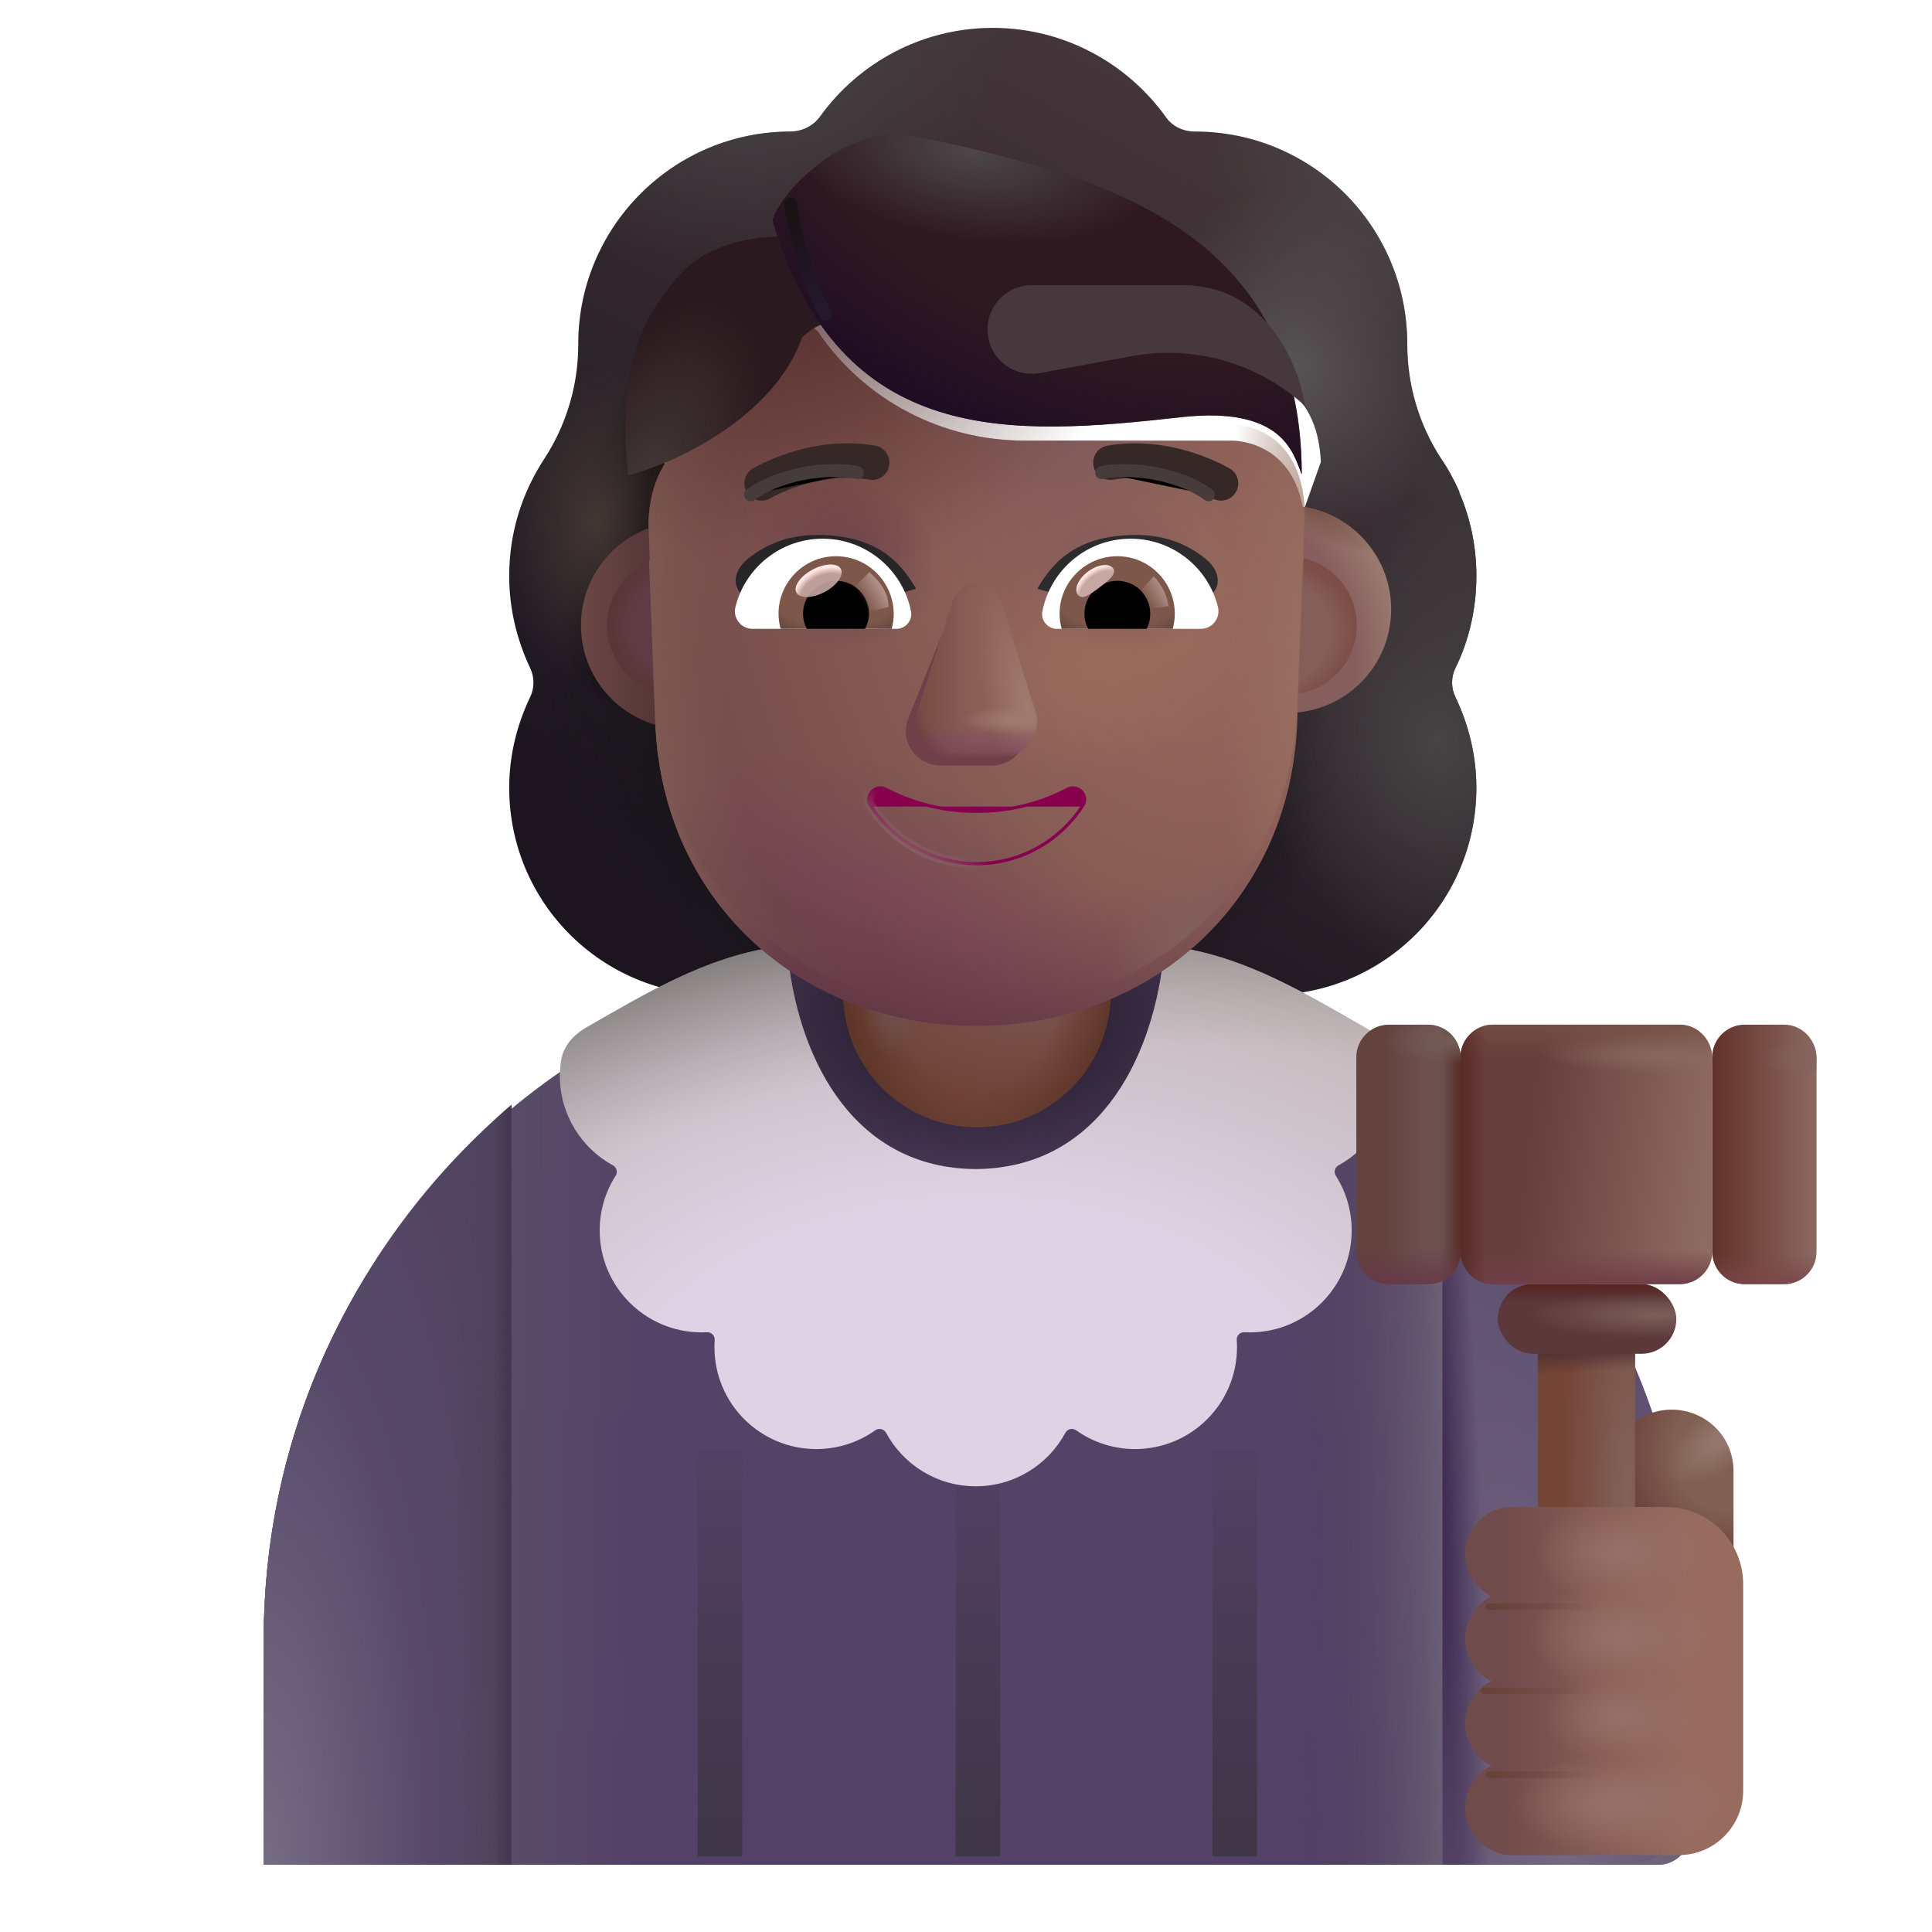 <svg viewBox="1 1 30 30" xmlns="http://www.w3.org/2000/svg">
<g filter="url(#filter0_i_4002_1732)">
<path fill-rule="evenodd" clip-rule="evenodd" d="M23.351 12.121C23.564 11.686 23.675 11.2 23.675 10.694C23.675 10.227 23.579 9.789 23.406 9.389H23.412C23.331 9.208 23.241 9.037 23.13 8.876L23.128 8.873C22.784 8.346 22.602 7.729 22.602 7.102V7.092C22.602 5.27 21.125 3.792 19.303 3.792C19.121 3.792 18.949 3.711 18.848 3.56C18.25 2.73 17.269 2.183 16.166 2.183C15.063 2.183 14.081 2.73 13.484 3.56C13.383 3.701 13.211 3.792 13.028 3.792C13 3.792 12.972 3.793 12.943 3.794C11.161 3.839 9.729 5.298 9.729 7.092V7.102C9.729 7.729 9.547 8.346 9.203 8.873L9.201 8.876C8.858 9.402 8.657 10.018 8.657 10.694C8.657 11.21 8.778 11.686 8.981 12.121C9.051 12.263 9.051 12.435 8.981 12.577C8.778 13.002 8.657 13.477 8.657 13.983C8.657 15.764 10.094 17.201 11.875 17.201H20.457C22.238 17.201 23.675 15.764 23.675 13.983C23.675 13.477 23.553 13.002 23.351 12.577C23.28 12.435 23.28 12.263 23.351 12.121ZM11.091 9.449H11.079L12.277 11.804C12.4 14.607 13.494 11.804 16.166 11.804C18.837 11.804 20.002 14.924 20.125 12.121L21.261 8.924C21.207 7.679 20.305 7.592 20.125 7.592H16.905C15.634 7.592 14.434 6.97 13.716 5.919C13.593 5.745 13.337 5.776 13.255 5.97L13.173 6.163C12.947 6.725 12.516 7.153 11.983 7.398C11.968 7.403 11.95 7.411 11.932 7.418C11.914 7.426 11.896 7.434 11.88 7.439C11.645 7.561 11.091 7.929 11.07 8.877L11.081 9.184L11.091 9.449Z" fill="url(#paint0_linear_4002_1732)"/>
<path fill-rule="evenodd" clip-rule="evenodd" d="M23.351 12.121C23.564 11.686 23.675 11.2 23.675 10.694C23.675 10.227 23.579 9.789 23.406 9.389H23.412C23.331 9.208 23.241 9.037 23.13 8.876L23.128 8.873C22.784 8.346 22.602 7.729 22.602 7.102V7.092C22.602 5.27 21.125 3.792 19.303 3.792C19.121 3.792 18.949 3.711 18.848 3.56C18.25 2.73 17.269 2.183 16.166 2.183C15.063 2.183 14.081 2.73 13.484 3.56C13.383 3.701 13.211 3.792 13.028 3.792C13 3.792 12.972 3.793 12.943 3.794C11.161 3.839 9.729 5.298 9.729 7.092V7.102C9.729 7.729 9.547 8.346 9.203 8.873L9.201 8.876C8.858 9.402 8.657 10.018 8.657 10.694C8.657 11.21 8.778 11.686 8.981 12.121C9.051 12.263 9.051 12.435 8.981 12.577C8.778 13.002 8.657 13.477 8.657 13.983C8.657 15.764 10.094 17.201 11.875 17.201H20.457C22.238 17.201 23.675 15.764 23.675 13.983C23.675 13.477 23.553 13.002 23.351 12.577C23.28 12.435 23.28 12.263 23.351 12.121ZM11.091 9.449H11.079L12.277 11.804C12.4 14.607 13.494 11.804 16.166 11.804C18.837 11.804 20.002 14.924 20.125 12.121L21.261 8.924C21.207 7.679 20.305 7.592 20.125 7.592H16.905C15.634 7.592 14.434 6.97 13.716 5.919C13.593 5.745 13.337 5.776 13.255 5.97L13.173 6.163C12.947 6.725 12.516 7.153 11.983 7.398C11.968 7.403 11.95 7.411 11.932 7.418C11.914 7.426 11.896 7.434 11.88 7.439C11.645 7.561 11.091 7.929 11.07 8.877L11.081 9.184L11.091 9.449Z" fill="url(#paint1_radial_4002_1732)"/>
<path fill-rule="evenodd" clip-rule="evenodd" d="M23.351 12.121C23.564 11.686 23.675 11.2 23.675 10.694C23.675 10.227 23.579 9.789 23.406 9.389H23.412C23.331 9.208 23.241 9.037 23.13 8.876L23.128 8.873C22.784 8.346 22.602 7.729 22.602 7.102V7.092C22.602 5.27 21.125 3.792 19.303 3.792C19.121 3.792 18.949 3.711 18.848 3.56C18.25 2.73 17.269 2.183 16.166 2.183C15.063 2.183 14.081 2.73 13.484 3.56C13.383 3.701 13.211 3.792 13.028 3.792C13 3.792 12.972 3.793 12.943 3.794C11.161 3.839 9.729 5.298 9.729 7.092V7.102C9.729 7.729 9.547 8.346 9.203 8.873L9.201 8.876C8.858 9.402 8.657 10.018 8.657 10.694C8.657 11.21 8.778 11.686 8.981 12.121C9.051 12.263 9.051 12.435 8.981 12.577C8.778 13.002 8.657 13.477 8.657 13.983C8.657 15.764 10.094 17.201 11.875 17.201H20.457C22.238 17.201 23.675 15.764 23.675 13.983C23.675 13.477 23.553 13.002 23.351 12.577C23.28 12.435 23.28 12.263 23.351 12.121ZM11.091 9.449H11.079L12.277 11.804C12.4 14.607 13.494 11.804 16.166 11.804C18.837 11.804 20.002 14.924 20.125 12.121L21.261 8.924C21.207 7.679 20.305 7.592 20.125 7.592H16.905C15.634 7.592 14.434 6.97 13.716 5.919C13.593 5.745 13.337 5.776 13.255 5.97L13.173 6.163C12.947 6.725 12.516 7.153 11.983 7.398C11.968 7.403 11.95 7.411 11.932 7.418C11.914 7.426 11.896 7.434 11.88 7.439C11.645 7.561 11.091 7.929 11.07 8.877L11.081 9.184L11.091 9.449Z" fill="url(#paint2_radial_4002_1732)"/>
<path fill-rule="evenodd" clip-rule="evenodd" d="M23.351 12.121C23.564 11.686 23.675 11.2 23.675 10.694C23.675 10.227 23.579 9.789 23.406 9.389H23.412C23.331 9.208 23.241 9.037 23.13 8.876L23.128 8.873C22.784 8.346 22.602 7.729 22.602 7.102V7.092C22.602 5.27 21.125 3.792 19.303 3.792C19.121 3.792 18.949 3.711 18.848 3.56C18.25 2.73 17.269 2.183 16.166 2.183C15.063 2.183 14.081 2.73 13.484 3.56C13.383 3.701 13.211 3.792 13.028 3.792C13 3.792 12.972 3.793 12.943 3.794C11.161 3.839 9.729 5.298 9.729 7.092V7.102C9.729 7.729 9.547 8.346 9.203 8.873L9.201 8.876C8.858 9.402 8.657 10.018 8.657 10.694C8.657 11.21 8.778 11.686 8.981 12.121C9.051 12.263 9.051 12.435 8.981 12.577C8.778 13.002 8.657 13.477 8.657 13.983C8.657 15.764 10.094 17.201 11.875 17.201H20.457C22.238 17.201 23.675 15.764 23.675 13.983C23.675 13.477 23.553 13.002 23.351 12.577C23.28 12.435 23.28 12.263 23.351 12.121ZM11.091 9.449H11.079L12.277 11.804C12.4 14.607 13.494 11.804 16.166 11.804C18.837 11.804 20.002 14.924 20.125 12.121L21.261 8.924C21.207 7.679 20.305 7.592 20.125 7.592H16.905C15.634 7.592 14.434 6.97 13.716 5.919C13.593 5.745 13.337 5.776 13.255 5.97L13.173 6.163C12.947 6.725 12.516 7.153 11.983 7.398C11.968 7.403 11.95 7.411 11.932 7.418C11.914 7.426 11.896 7.434 11.88 7.439C11.645 7.561 11.091 7.929 11.07 8.877L11.081 9.184L11.091 9.449Z" fill="url(#paint3_radial_4002_1732)"/>
<path fill-rule="evenodd" clip-rule="evenodd" d="M23.351 12.121C23.564 11.686 23.675 11.2 23.675 10.694C23.675 10.227 23.579 9.789 23.406 9.389H23.412C23.331 9.208 23.241 9.037 23.13 8.876L23.128 8.873C22.784 8.346 22.602 7.729 22.602 7.102V7.092C22.602 5.27 21.125 3.792 19.303 3.792C19.121 3.792 18.949 3.711 18.848 3.56C18.25 2.73 17.269 2.183 16.166 2.183C15.063 2.183 14.081 2.73 13.484 3.56C13.383 3.701 13.211 3.792 13.028 3.792C13 3.792 12.972 3.793 12.943 3.794C11.161 3.839 9.729 5.298 9.729 7.092V7.102C9.729 7.729 9.547 8.346 9.203 8.873L9.201 8.876C8.858 9.402 8.657 10.018 8.657 10.694C8.657 11.21 8.778 11.686 8.981 12.121C9.051 12.263 9.051 12.435 8.981 12.577C8.778 13.002 8.657 13.477 8.657 13.983C8.657 15.764 10.094 17.201 11.875 17.201H20.457C22.238 17.201 23.675 15.764 23.675 13.983C23.675 13.477 23.553 13.002 23.351 12.577C23.28 12.435 23.28 12.263 23.351 12.121ZM11.091 9.449H11.079L12.277 11.804C12.4 14.607 13.494 11.804 16.166 11.804C18.837 11.804 20.002 14.924 20.125 12.121L21.261 8.924C21.207 7.679 20.305 7.592 20.125 7.592H16.905C15.634 7.592 14.434 6.97 13.716 5.919C13.593 5.745 13.337 5.776 13.255 5.97L13.173 6.163C12.947 6.725 12.516 7.153 11.983 7.398C11.968 7.403 11.95 7.411 11.932 7.418C11.914 7.426 11.896 7.434 11.88 7.439C11.645 7.561 11.091 7.929 11.07 8.877L11.081 9.184L11.091 9.449Z" fill="url(#paint4_radial_4002_1732)"/>
<path fill-rule="evenodd" clip-rule="evenodd" d="M23.351 12.121C23.564 11.686 23.675 11.2 23.675 10.694C23.675 10.227 23.579 9.789 23.406 9.389H23.412C23.331 9.208 23.241 9.037 23.13 8.876L23.128 8.873C22.784 8.346 22.602 7.729 22.602 7.102V7.092C22.602 5.27 21.125 3.792 19.303 3.792C19.121 3.792 18.949 3.711 18.848 3.56C18.25 2.73 17.269 2.183 16.166 2.183C15.063 2.183 14.081 2.73 13.484 3.56C13.383 3.701 13.211 3.792 13.028 3.792C13 3.792 12.972 3.793 12.943 3.794C11.161 3.839 9.729 5.298 9.729 7.092V7.102C9.729 7.729 9.547 8.346 9.203 8.873L9.201 8.876C8.858 9.402 8.657 10.018 8.657 10.694C8.657 11.21 8.778 11.686 8.981 12.121C9.051 12.263 9.051 12.435 8.981 12.577C8.778 13.002 8.657 13.477 8.657 13.983C8.657 15.764 10.094 17.201 11.875 17.201H20.457C22.238 17.201 23.675 15.764 23.675 13.983C23.675 13.477 23.553 13.002 23.351 12.577C23.28 12.435 23.28 12.263 23.351 12.121ZM11.091 9.449H11.079L12.277 11.804C12.4 14.607 13.494 11.804 16.166 11.804C18.837 11.804 20.002 14.924 20.125 12.121L21.261 8.924C21.207 7.679 20.305 7.592 20.125 7.592H16.905C15.634 7.592 14.434 6.97 13.716 5.919C13.593 5.745 13.337 5.776 13.255 5.97L13.173 6.163C12.947 6.725 12.516 7.153 11.983 7.398C11.968 7.403 11.95 7.411 11.932 7.418C11.914 7.426 11.896 7.434 11.88 7.439C11.645 7.561 11.091 7.929 11.07 8.877L11.081 9.184L11.091 9.449Z" fill="url(#paint5_radial_4002_1732)"/>
<path fill-rule="evenodd" clip-rule="evenodd" d="M23.351 12.121C23.564 11.686 23.675 11.2 23.675 10.694C23.675 10.227 23.579 9.789 23.406 9.389H23.412C23.331 9.208 23.241 9.037 23.13 8.876L23.128 8.873C22.784 8.346 22.602 7.729 22.602 7.102V7.092C22.602 5.27 21.125 3.792 19.303 3.792C19.121 3.792 18.949 3.711 18.848 3.56C18.25 2.73 17.269 2.183 16.166 2.183C15.063 2.183 14.081 2.73 13.484 3.56C13.383 3.701 13.211 3.792 13.028 3.792C13 3.792 12.972 3.793 12.943 3.794C11.161 3.839 9.729 5.298 9.729 7.092V7.102C9.729 7.729 9.547 8.346 9.203 8.873L9.201 8.876C8.858 9.402 8.657 10.018 8.657 10.694C8.657 11.21 8.778 11.686 8.981 12.121C9.051 12.263 9.051 12.435 8.981 12.577C8.778 13.002 8.657 13.477 8.657 13.983C8.657 15.764 10.094 17.201 11.875 17.201H20.457C22.238 17.201 23.675 15.764 23.675 13.983C23.675 13.477 23.553 13.002 23.351 12.577C23.28 12.435 23.28 12.263 23.351 12.121ZM11.091 9.449H11.079L12.277 11.804C12.4 14.607 13.494 11.804 16.166 11.804C18.837 11.804 20.002 14.924 20.125 12.121L21.261 8.924C21.207 7.679 20.305 7.592 20.125 7.592H16.905C15.634 7.592 14.434 6.97 13.716 5.919C13.593 5.745 13.337 5.776 13.255 5.97L13.173 6.163C12.947 6.725 12.516 7.153 11.983 7.398C11.968 7.403 11.95 7.411 11.932 7.418C11.914 7.426 11.896 7.434 11.88 7.439C11.645 7.561 11.091 7.929 11.07 8.877L11.081 9.184L11.091 9.449Z" fill="url(#paint6_radial_4002_1732)"/>
<path fill-rule="evenodd" clip-rule="evenodd" d="M23.351 12.121C23.564 11.686 23.675 11.2 23.675 10.694C23.675 10.227 23.579 9.789 23.406 9.389H23.412C23.331 9.208 23.241 9.037 23.13 8.876L23.128 8.873C22.784 8.346 22.602 7.729 22.602 7.102V7.092C22.602 5.27 21.125 3.792 19.303 3.792C19.121 3.792 18.949 3.711 18.848 3.56C18.25 2.73 17.269 2.183 16.166 2.183C15.063 2.183 14.081 2.73 13.484 3.56C13.383 3.701 13.211 3.792 13.028 3.792C13 3.792 12.972 3.793 12.943 3.794C11.161 3.839 9.729 5.298 9.729 7.092V7.102C9.729 7.729 9.547 8.346 9.203 8.873L9.201 8.876C8.858 9.402 8.657 10.018 8.657 10.694C8.657 11.21 8.778 11.686 8.981 12.121C9.051 12.263 9.051 12.435 8.981 12.577C8.778 13.002 8.657 13.477 8.657 13.983C8.657 15.764 10.094 17.201 11.875 17.201H20.457C22.238 17.201 23.675 15.764 23.675 13.983C23.675 13.477 23.553 13.002 23.351 12.577C23.28 12.435 23.28 12.263 23.351 12.121ZM11.091 9.449H11.079L12.277 11.804C12.4 14.607 13.494 11.804 16.166 11.804C18.837 11.804 20.002 14.924 20.125 12.121L21.261 8.924C21.207 7.679 20.305 7.592 20.125 7.592H16.905C15.634 7.592 14.434 6.97 13.716 5.919C13.593 5.745 13.337 5.776 13.255 5.97L13.173 6.163C12.947 6.725 12.516 7.153 11.983 7.398C11.968 7.403 11.95 7.411 11.932 7.418C11.914 7.426 11.896 7.434 11.88 7.439C11.645 7.561 11.091 7.929 11.07 8.877L11.081 9.184L11.091 9.449Z" fill="url(#paint7_radial_4002_1732)"/>
<path fill-rule="evenodd" clip-rule="evenodd" d="M23.351 12.121C23.564 11.686 23.675 11.2 23.675 10.694C23.675 10.227 23.579 9.789 23.406 9.389H23.412C23.331 9.208 23.241 9.037 23.13 8.876L23.128 8.873C22.784 8.346 22.602 7.729 22.602 7.102V7.092C22.602 5.27 21.125 3.792 19.303 3.792C19.121 3.792 18.949 3.711 18.848 3.56C18.25 2.73 17.269 2.183 16.166 2.183C15.063 2.183 14.081 2.73 13.484 3.56C13.383 3.701 13.211 3.792 13.028 3.792C13 3.792 12.972 3.793 12.943 3.794C11.161 3.839 9.729 5.298 9.729 7.092V7.102C9.729 7.729 9.547 8.346 9.203 8.873L9.201 8.876C8.858 9.402 8.657 10.018 8.657 10.694C8.657 11.21 8.778 11.686 8.981 12.121C9.051 12.263 9.051 12.435 8.981 12.577C8.778 13.002 8.657 13.477 8.657 13.983C8.657 15.764 10.094 17.201 11.875 17.201H20.457C22.238 17.201 23.675 15.764 23.675 13.983C23.675 13.477 23.553 13.002 23.351 12.577C23.28 12.435 23.28 12.263 23.351 12.121ZM11.091 9.449H11.079L12.277 11.804C12.4 14.607 13.494 11.804 16.166 11.804C18.837 11.804 20.002 14.924 20.125 12.121L21.261 8.924C21.207 7.679 20.305 7.592 20.125 7.592H16.905C15.634 7.592 14.434 6.97 13.716 5.919C13.593 5.745 13.337 5.776 13.255 5.97L13.173 6.163C12.947 6.725 12.516 7.153 11.983 7.398C11.968 7.403 11.95 7.411 11.932 7.418C11.914 7.426 11.896 7.434 11.88 7.439C11.645 7.561 11.091 7.929 11.07 8.877L11.081 9.184L11.091 9.449Z" fill="url(#paint8_radial_4002_1732)"/>
<path fill-rule="evenodd" clip-rule="evenodd" d="M23.351 12.121C23.564 11.686 23.675 11.2 23.675 10.694C23.675 10.227 23.579 9.789 23.406 9.389H23.412C23.331 9.208 23.241 9.037 23.13 8.876L23.128 8.873C22.784 8.346 22.602 7.729 22.602 7.102V7.092C22.602 5.27 21.125 3.792 19.303 3.792C19.121 3.792 18.949 3.711 18.848 3.56C18.25 2.73 17.269 2.183 16.166 2.183C15.063 2.183 14.081 2.73 13.484 3.56C13.383 3.701 13.211 3.792 13.028 3.792C13 3.792 12.972 3.793 12.943 3.794C11.161 3.839 9.729 5.298 9.729 7.092V7.102C9.729 7.729 9.547 8.346 9.203 8.873L9.201 8.876C8.858 9.402 8.657 10.018 8.657 10.694C8.657 11.21 8.778 11.686 8.981 12.121C9.051 12.263 9.051 12.435 8.981 12.577C8.778 13.002 8.657 13.477 8.657 13.983C8.657 15.764 10.094 17.201 11.875 17.201H20.457C22.238 17.201 23.675 15.764 23.675 13.983C23.675 13.477 23.553 13.002 23.351 12.577C23.28 12.435 23.28 12.263 23.351 12.121ZM11.091 9.449H11.079L12.277 11.804C12.4 14.607 13.494 11.804 16.166 11.804C18.837 11.804 20.002 14.924 20.125 12.121L21.261 8.924C21.207 7.679 20.305 7.592 20.125 7.592H16.905C15.634 7.592 14.434 6.97 13.716 5.919C13.593 5.745 13.337 5.776 13.255 5.97L13.173 6.163C12.947 6.725 12.516 7.153 11.983 7.398C11.968 7.403 11.95 7.411 11.932 7.418C11.914 7.426 11.896 7.434 11.88 7.439C11.645 7.561 11.091 7.929 11.07 8.877L11.081 9.184L11.091 9.449Z" fill="url(#paint9_radial_4002_1732)"/>
<path fill-rule="evenodd" clip-rule="evenodd" d="M23.351 12.121C23.564 11.686 23.675 11.2 23.675 10.694C23.675 10.227 23.579 9.789 23.406 9.389H23.412C23.331 9.208 23.241 9.037 23.13 8.876L23.128 8.873C22.784 8.346 22.602 7.729 22.602 7.102V7.092C22.602 5.27 21.125 3.792 19.303 3.792C19.121 3.792 18.949 3.711 18.848 3.56C18.25 2.73 17.269 2.183 16.166 2.183C15.063 2.183 14.081 2.73 13.484 3.56C13.383 3.701 13.211 3.792 13.028 3.792C13 3.792 12.972 3.793 12.943 3.794C11.161 3.839 9.729 5.298 9.729 7.092V7.102C9.729 7.729 9.547 8.346 9.203 8.873L9.201 8.876C8.858 9.402 8.657 10.018 8.657 10.694C8.657 11.21 8.778 11.686 8.981 12.121C9.051 12.263 9.051 12.435 8.981 12.577C8.778 13.002 8.657 13.477 8.657 13.983C8.657 15.764 10.094 17.201 11.875 17.201H20.457C22.238 17.201 23.675 15.764 23.675 13.983C23.675 13.477 23.553 13.002 23.351 12.577C23.28 12.435 23.28 12.263 23.351 12.121ZM11.091 9.449H11.079L12.277 11.804C12.4 14.607 13.494 11.804 16.166 11.804C18.837 11.804 20.002 14.924 20.125 12.121L21.261 8.924C21.207 7.679 20.305 7.592 20.125 7.592H16.905C15.634 7.592 14.434 6.97 13.716 5.919C13.593 5.745 13.337 5.776 13.255 5.97L13.173 6.163C12.947 6.725 12.516 7.153 11.983 7.398C11.968 7.403 11.95 7.411 11.932 7.418C11.914 7.426 11.896 7.434 11.88 7.439C11.645 7.561 11.091 7.929 11.07 8.877L11.081 9.184L11.091 9.449Z" fill="url(#paint10_radial_4002_1732)"/>
</g>
<path d="M16.094 15.675C9.979 15.675 5.095 20.403 5.095 26.466V29.956H26.746C27.022 29.956 27.246 29.732 27.246 29.456V26.466C27.246 20.403 22.208 15.675 16.094 15.675Z" fill="url(#paint11_linear_4002_1732)"/>
<path d="M16.094 15.675C9.979 15.675 5.095 20.403 5.095 26.466V29.956H26.746C27.022 29.956 27.246 29.732 27.246 29.456V26.466C27.246 20.403 22.208 15.675 16.094 15.675Z" fill="url(#paint12_linear_4002_1732)"/>
<path d="M16.094 15.675C9.979 15.675 5.095 20.403 5.095 26.466V29.956H26.746C27.022 29.956 27.246 29.732 27.246 29.456V26.466C27.246 20.403 22.208 15.675 16.094 15.675Z" fill="url(#paint13_linear_4002_1732)"/>
<path d="M16.094 15.675C9.979 15.675 5.095 20.403 5.095 26.466V29.956H26.746C27.022 29.956 27.246 29.732 27.246 29.456V26.466C27.246 20.403 22.208 15.675 16.094 15.675Z" fill="url(#paint14_radial_4002_1732)"/>
<path d="M8.943 29.956V18.155C6.587 20.166 5.095 23.142 5.095 26.466V29.956H8.943Z" fill="url(#paint15_radial_4002_1732)"/>
<path d="M8.943 29.956V18.155C6.587 20.166 5.095 23.142 5.095 26.466V29.956H8.943Z" fill="url(#paint16_radial_4002_1732)"/>
<path d="M8.943 29.956V18.155C6.587 20.166 5.095 23.142 5.095 26.466V29.956H8.943Z" fill="url(#paint17_radial_4002_1732)"/>
<path d="M8.943 29.956V18.155C6.587 20.166 5.095 23.142 5.095 26.466V29.956H8.943Z" fill="url(#paint18_linear_4002_1732)"/>
<path d="M23.398 29.956V18.155C25.753 20.166 27.246 23.142 27.246 26.466V28.956C27.246 29.508 26.798 29.956 26.246 29.956H23.398Z" fill="url(#paint19_radial_4002_1732)"/>
<path d="M23.398 29.956V18.155C25.753 20.166 27.246 23.142 27.246 26.466V28.956C27.246 29.508 26.798 29.956 26.246 29.956H23.398Z" fill="url(#paint20_radial_4002_1732)"/>
<path d="M16.17 18.504C15.022 18.504 14.095 17.578 14.095 16.429V13.851C14.095 12.712 15.022 11.786 16.17 11.786C17.319 11.786 18.245 12.712 18.245 13.861V16.439C18.235 17.578 17.309 18.504 16.17 18.504Z" fill="url(#paint21_radial_4002_1732)"/>
<path d="M16.17 18.504C15.022 18.504 14.095 17.578 14.095 16.429V13.851C14.095 12.712 15.022 11.786 16.17 11.786C17.319 11.786 18.245 12.712 18.245 13.861V16.439C18.235 17.578 17.309 18.504 16.17 18.504Z" fill="url(#paint22_radial_4002_1732)"/>
<path d="M16.17 18.504C15.022 18.504 14.095 17.578 14.095 16.429V13.851C14.095 12.712 15.022 11.786 16.17 11.786C17.319 11.786 18.245 12.712 18.245 13.861V16.439C18.235 17.578 17.309 18.504 16.17 18.504Z" fill="url(#paint23_radial_4002_1732)"/>
<path d="M26.959 22.889C27.49 22.889 27.918 23.316 27.918 23.848V26.036H26.011V23.848C26 23.316 26.428 22.889 26.959 22.889Z" fill="url(#paint24_radial_4002_1732)"/>
<path d="M26.959 22.889C27.49 22.889 27.918 23.316 27.918 23.848V26.036H26.011V23.848C26 23.316 26.428 22.889 26.959 22.889Z" fill="url(#paint25_radial_4002_1732)"/>
<path d="M24.879 21.027V27.453H26.39V21.027H24.879Z" fill="url(#paint26_radial_4002_1732)"/>
<path d="M24.879 21.027V27.453H26.39V21.027H24.879Z" fill="url(#paint27_linear_4002_1732)"/>
<g filter="url(#filter1_i_4002_1732)">
<path d="M23.6 25.282C23.6 24.88 23.925 24.55 24.326 24.55H26.718C27.38 24.55 27.918 25.087 27.918 25.75V28.956C27.918 29.508 27.47 29.956 26.918 29.956H24.326C23.925 29.956 23.6 29.625 23.6 29.224C23.6 28.938 23.766 28.687 24.007 28.567C23.766 28.447 23.6 28.197 23.6 27.91C23.6 27.623 23.766 27.373 24.007 27.253C23.766 27.133 23.6 26.883 23.6 26.596C23.6 26.309 23.766 26.058 24.007 25.939C23.766 25.819 23.6 25.568 23.6 25.282Z" fill="url(#paint28_linear_4002_1732)"/>
<path d="M23.6 25.282C23.6 24.88 23.925 24.55 24.326 24.55H26.718C27.38 24.55 27.918 25.087 27.918 25.75V28.956C27.918 29.508 27.47 29.956 26.918 29.956H24.326C23.925 29.956 23.6 29.625 23.6 29.224C23.6 28.938 23.766 28.687 24.007 28.567C23.766 28.447 23.6 28.197 23.6 27.91C23.6 27.623 23.766 27.373 24.007 27.253C23.766 27.133 23.6 26.883 23.6 26.596C23.6 26.309 23.766 26.058 24.007 25.939C23.766 25.819 23.6 25.568 23.6 25.282Z" fill="url(#paint29_radial_4002_1732)"/>
<path d="M23.6 25.282C23.6 24.88 23.925 24.55 24.326 24.55H26.718C27.38 24.55 27.918 25.087 27.918 25.75V28.956C27.918 29.508 27.47 29.956 26.918 29.956H24.326C23.925 29.956 23.6 29.625 23.6 29.224C23.6 28.938 23.766 28.687 24.007 28.567C23.766 28.447 23.6 28.197 23.6 27.91C23.6 27.623 23.766 27.373 24.007 27.253C23.766 27.133 23.6 26.883 23.6 26.596C23.6 26.309 23.766 26.058 24.007 25.939C23.766 25.819 23.6 25.568 23.6 25.282Z" fill="url(#paint30_radial_4002_1732)"/>
<path d="M23.6 25.282C23.6 24.88 23.925 24.55 24.326 24.55H26.718C27.38 24.55 27.918 25.087 27.918 25.75V28.956C27.918 29.508 27.47 29.956 26.918 29.956H24.326C23.925 29.956 23.6 29.625 23.6 29.224C23.6 28.938 23.766 28.687 24.007 28.567C23.766 28.447 23.6 28.197 23.6 27.91C23.6 27.623 23.766 27.373 24.007 27.253C23.766 27.133 23.6 26.883 23.6 26.596C23.6 26.309 23.766 26.058 24.007 25.939C23.766 25.819 23.6 25.568 23.6 25.282Z" fill="url(#paint31_radial_4002_1732)"/>
<path d="M23.6 25.282C23.6 24.88 23.925 24.55 24.326 24.55H26.718C27.38 24.55 27.918 25.087 27.918 25.75V28.956C27.918 29.508 27.47 29.956 26.918 29.956H24.326C23.925 29.956 23.6 29.625 23.6 29.224C23.6 28.938 23.766 28.687 24.007 28.567C23.766 28.447 23.6 28.197 23.6 27.91C23.6 27.623 23.766 27.373 24.007 27.253C23.766 27.133 23.6 26.883 23.6 26.596C23.6 26.309 23.766 26.058 24.007 25.939C23.766 25.819 23.6 25.568 23.6 25.282Z" fill="url(#paint32_radial_4002_1732)"/>
</g>
<rect x="24.257" y="20.94" width="2.773" height="1.082" rx="0.541" fill="url(#paint33_radial_4002_1732)"/>
<rect x="24.257" y="20.94" width="2.773" height="1.082" rx="0.541" fill="url(#paint34_linear_4002_1732)"/>
<g filter="url(#filter2_f_4002_1732)">
<rect x="15.839" y="23.5" width="0.692" height="6.326" fill="url(#paint35_linear_4002_1732)"/>
</g>
<g filter="url(#filter3_f_4002_1732)">
<rect x="11.833" y="23.5" width="0.692" height="6.326" fill="url(#paint36_linear_4002_1732)"/>
</g>
<g filter="url(#filter4_f_4002_1732)">
<rect x="19.826" y="23.5" width="0.692" height="6.326" fill="url(#paint37_linear_4002_1732)"/>
</g>
<g filter="url(#filter5_f_4002_1732)">
<path d="M24.123 25.948H25.92" stroke="url(#paint38_linear_4002_1732)" stroke-width="0.1" stroke-linecap="round"/>
</g>
<g filter="url(#filter6_f_4002_1732)">
<path d="M24.045 27.253H25.842" stroke="url(#paint39_linear_4002_1732)" stroke-width="0.1" stroke-linecap="round"/>
</g>
<g filter="url(#filter7_f_4002_1732)">
<path d="M24.123 28.558H25.92" stroke="url(#paint40_linear_4002_1732)" stroke-width="0.1" stroke-linecap="round"/>
</g>
<g filter="url(#filter8_i_4002_1732)">
<path d="M13.237 16.035C13.224 15.924 13.126 15.842 13.016 15.859C11.943 16.022 11.035 16.572 10.107 17.103C9.912 17.214 9.75 17.388 9.715 17.61C9.702 17.691 9.695 17.774 9.695 17.858C9.695 18.457 10.028 18.979 10.52 19.247C10.576 19.278 10.595 19.352 10.56 19.406C10.403 19.652 10.312 19.944 10.312 20.257C10.312 21.13 11.021 21.839 11.895 21.839C11.923 21.839 11.951 21.838 11.979 21.837C12.046 21.833 12.102 21.89 12.098 21.957C12.095 21.994 12.094 22.032 12.094 22.069C12.094 22.943 12.802 23.651 13.676 23.651C14.018 23.651 14.334 23.543 14.592 23.359C14.647 23.32 14.726 23.338 14.758 23.397C15.025 23.893 15.549 24.229 16.151 24.229C16.753 24.229 17.277 23.893 17.544 23.397C17.576 23.338 17.655 23.32 17.71 23.359C17.968 23.543 18.285 23.651 18.626 23.651C19.5 23.651 20.208 22.943 20.208 22.069C20.208 22.032 20.207 21.994 20.204 21.957C20.2 21.89 20.256 21.833 20.323 21.837C20.351 21.838 20.379 21.839 20.407 21.839C21.281 21.839 21.989 21.13 21.989 20.257C21.989 19.944 21.899 19.652 21.742 19.406C21.707 19.352 21.726 19.278 21.782 19.247C22.274 18.979 22.607 18.457 22.607 17.858C22.607 17.774 22.6 17.691 22.587 17.61C22.552 17.388 22.39 17.214 22.195 17.103C21.267 16.572 20.359 16.022 19.286 15.859C19.176 15.842 19.078 15.924 19.065 16.035C18.876 17.671 18.005 19.293 16.151 19.303C14.297 19.293 13.426 17.671 13.237 16.035Z" fill="url(#paint41_radial_4002_1732)"/>
<path d="M13.237 16.035C13.224 15.924 13.126 15.842 13.016 15.859C11.943 16.022 11.035 16.572 10.107 17.103C9.912 17.214 9.75 17.388 9.715 17.61C9.702 17.691 9.695 17.774 9.695 17.858C9.695 18.457 10.028 18.979 10.52 19.247C10.576 19.278 10.595 19.352 10.56 19.406C10.403 19.652 10.312 19.944 10.312 20.257C10.312 21.13 11.021 21.839 11.895 21.839C11.923 21.839 11.951 21.838 11.979 21.837C12.046 21.833 12.102 21.89 12.098 21.957C12.095 21.994 12.094 22.032 12.094 22.069C12.094 22.943 12.802 23.651 13.676 23.651C14.018 23.651 14.334 23.543 14.592 23.359C14.647 23.32 14.726 23.338 14.758 23.397C15.025 23.893 15.549 24.229 16.151 24.229C16.753 24.229 17.277 23.893 17.544 23.397C17.576 23.338 17.655 23.32 17.71 23.359C17.968 23.543 18.285 23.651 18.626 23.651C19.5 23.651 20.208 22.943 20.208 22.069C20.208 22.032 20.207 21.994 20.204 21.957C20.2 21.89 20.256 21.833 20.323 21.837C20.351 21.838 20.379 21.839 20.407 21.839C21.281 21.839 21.989 21.13 21.989 20.257C21.989 19.944 21.899 19.652 21.742 19.406C21.707 19.352 21.726 19.278 21.782 19.247C22.274 18.979 22.607 18.457 22.607 17.858C22.607 17.774 22.6 17.691 22.587 17.61C22.552 17.388 22.39 17.214 22.195 17.103C21.267 16.572 20.359 16.022 19.286 15.859C19.176 15.842 19.078 15.924 19.065 16.035C18.876 17.671 18.005 19.293 16.151 19.303C14.297 19.293 13.426 17.671 13.237 16.035Z" fill="url(#paint42_radial_4002_1732)"/>
</g>
<path d="M27.083 16.911H24.182C23.91 16.911 23.678 17.133 23.678 17.415V20.437C23.678 20.709 23.9 20.94 24.182 20.94H27.083C27.355 20.94 27.587 20.719 27.587 20.437V17.415C27.577 17.133 27.355 16.911 27.083 16.911Z" fill="url(#paint43_linear_4002_1732)"/>
<path d="M27.083 16.911H24.182C23.91 16.911 23.678 17.133 23.678 17.415V20.437C23.678 20.709 23.9 20.94 24.182 20.94H27.083C27.355 20.94 27.587 20.719 27.587 20.437V17.415C27.577 17.133 27.355 16.911 27.083 16.911Z" fill="url(#paint44_linear_4002_1732)"/>
<path d="M27.083 16.911H24.182C23.91 16.911 23.678 17.133 23.678 17.415V20.437C23.678 20.709 23.9 20.94 24.182 20.94H27.083C27.355 20.94 27.587 20.719 27.587 20.437V17.415C27.577 17.133 27.355 16.911 27.083 16.911Z" fill="url(#paint45_radial_4002_1732)"/>
<path d="M27.083 16.911H24.182C23.91 16.911 23.678 17.133 23.678 17.415V20.437C23.678 20.709 23.9 20.94 24.182 20.94H27.083C27.355 20.94 27.587 20.719 27.587 20.437V17.415C27.577 17.133 27.355 16.911 27.083 16.911Z" fill="url(#paint46_linear_4002_1732)"/>
<path d="M27.083 16.911H24.182C23.91 16.911 23.678 17.133 23.678 17.415V20.437C23.678 20.709 23.9 20.94 24.182 20.94H27.083C27.355 20.94 27.587 20.719 27.587 20.437V17.415C27.577 17.133 27.355 16.911 27.083 16.911Z" fill="url(#paint47_linear_4002_1732)"/>
<path d="M23.178 16.911H22.565C22.293 16.911 22.061 17.133 22.061 17.415V20.437C22.061 20.709 22.283 20.94 22.565 20.94H23.178C23.45 20.94 23.682 20.719 23.682 20.437V17.415C23.672 17.133 23.45 16.911 23.178 16.911Z" fill="url(#paint48_linear_4002_1732)"/>
<path d="M23.178 16.911H22.565C22.293 16.911 22.061 17.133 22.061 17.415V20.437C22.061 20.709 22.283 20.94 22.565 20.94H23.178C23.45 20.94 23.682 20.719 23.682 20.437V17.415C23.672 17.133 23.45 16.911 23.178 16.911Z" fill="url(#paint49_linear_4002_1732)"/>
<path d="M23.178 16.911H22.565C22.293 16.911 22.061 17.133 22.061 17.415V20.437C22.061 20.709 22.283 20.94 22.565 20.94H23.178C23.45 20.94 23.682 20.719 23.682 20.437V17.415C23.672 17.133 23.45 16.911 23.178 16.911Z" fill="url(#paint50_linear_4002_1732)"/>
<path d="M23.178 16.911H22.565C22.293 16.911 22.061 17.133 22.061 17.415V20.437C22.061 20.709 22.283 20.94 22.565 20.94H23.178C23.45 20.94 23.682 20.719 23.682 20.437V17.415C23.672 17.133 23.45 16.911 23.178 16.911Z" fill="url(#paint51_radial_4002_1732)"/>
<path d="M28.703 16.911H28.09C27.818 16.911 27.587 17.133 27.587 17.415V20.437C27.587 20.709 27.808 20.94 28.09 20.94H28.703C28.976 20.94 29.207 20.719 29.207 20.437V17.415C29.197 17.133 28.976 16.911 28.703 16.911Z" fill="url(#paint52_linear_4002_1732)"/>
<path d="M28.703 16.911H28.09C27.818 16.911 27.587 17.133 27.587 17.415V20.437C27.587 20.709 27.808 20.94 28.09 20.94H28.703C28.976 20.94 29.207 20.719 29.207 20.437V17.415C29.197 17.133 28.976 16.911 28.703 16.911Z" fill="url(#paint53_linear_4002_1732)"/>
<path d="M28.703 16.911H28.09C27.818 16.911 27.587 17.133 27.587 17.415V20.437C27.587 20.709 27.808 20.94 28.09 20.94H28.703C28.976 20.94 29.207 20.719 29.207 20.437V17.415C29.197 17.133 28.976 16.911 28.703 16.911Z" fill="url(#paint54_radial_4002_1732)"/>
<path d="M16.54 15.492C16.79 15.502 17.05 15.521 17.31 15.541C17.05 15.521 16.8 15.502 16.54 15.492Z" fill="url(#paint55_linear_4002_1732)"/>
<path d="M16.21 15.492C16.2 15.492 16.19 15.492 16.17 15.492C16.27 15.492 16.36 15.492 16.46 15.502C16.38 15.492 16.29 15.492 16.21 15.492Z" fill="url(#paint56_linear_4002_1732)"/>
<g filter="url(#filter9_i_4002_1732)">
<path d="M11.48 12.32C12.369 12.32 13.089 11.6 13.089 10.711C13.089 9.823 12.369 9.102 11.48 9.102C10.591 9.102 9.871 9.823 9.871 10.711C9.871 11.6 10.591 12.32 11.48 12.32Z" fill="url(#paint57_linear_4002_1732)"/>
</g>
<g filter="url(#filter10_i_4002_1732)">
<path d="M20.993 12.32C21.882 12.32 22.602 11.6 22.602 10.711C22.602 9.823 21.882 9.102 20.993 9.102C20.104 9.102 19.384 9.823 19.384 10.711C19.384 11.6 20.104 12.32 20.993 12.32Z" fill="url(#paint58_radial_4002_1732)"/>
<path d="M20.993 12.32C21.882 12.32 22.602 11.6 22.602 10.711C22.602 9.823 21.882 9.102 20.993 9.102C20.104 9.102 19.384 9.823 19.384 10.711C19.384 11.6 20.104 12.32 20.993 12.32Z" fill="url(#paint59_radial_4002_1732)"/>
</g>
<g filter="url(#filter11_f_4002_1732)">
<path d="M20.993 11.785C21.586 11.785 22.067 11.305 22.067 10.711C22.067 10.118 21.586 9.637 20.993 9.637C20.4 9.637 19.919 10.118 19.919 10.711C19.919 11.305 20.4 11.785 20.993 11.785Z" fill="#845F59"/>
<path d="M20.993 11.785C21.586 11.785 22.067 11.305 22.067 10.711C22.067 10.118 21.586 9.637 20.993 9.637C20.4 9.637 19.919 10.118 19.919 10.711C19.919 11.305 20.4 11.785 20.993 11.785Z" fill="url(#paint60_radial_4002_1732)"/>
</g>
<g filter="url(#filter12_f_4002_1732)">
<path d="M11.499 11.785C12.093 11.785 12.573 11.305 12.573 10.711C12.573 10.118 12.093 9.637 11.499 9.637C10.906 9.637 10.425 10.118 10.425 10.711C10.425 11.305 10.906 11.785 11.499 11.785Z" fill="#5F3C45"/>
<path d="M11.499 11.785C12.093 11.785 12.573 11.305 12.573 10.711C12.573 10.118 12.093 9.637 11.499 9.637C10.906 9.637 10.425 10.118 10.425 10.711C10.425 11.305 10.906 11.785 11.499 11.785Z" fill="url(#paint61_radial_4002_1732)"/>
</g>
<g filter="url(#filter13_i_4002_1732)">
<path d="M11.079 9.449H11.091L11.081 9.184L11.07 8.877C11.091 7.929 11.645 7.561 11.88 7.439C11.896 7.434 11.914 7.426 11.932 7.418C11.95 7.411 11.968 7.403 11.983 7.398C12.516 7.153 12.947 6.725 13.173 6.163L13.255 5.97C13.337 5.776 13.593 5.745 13.716 5.919C14.434 6.97 15.634 7.592 16.905 7.592H20.125C20.305 7.592 21.207 7.679 21.261 8.924L21.142 11.997C21.019 14.8 18.831 16.681 16.159 16.681C13.488 16.681 11.299 14.8 11.176 11.997L11.079 9.449Z" fill="url(#paint62_radial_4002_1732)"/>
<path d="M11.079 9.449H11.091L11.081 9.184L11.07 8.877C11.091 7.929 11.645 7.561 11.88 7.439C11.896 7.434 11.914 7.426 11.932 7.418C11.95 7.411 11.968 7.403 11.983 7.398C12.516 7.153 12.947 6.725 13.173 6.163L13.255 5.97C13.337 5.776 13.593 5.745 13.716 5.919C14.434 6.97 15.634 7.592 16.905 7.592H20.125C20.305 7.592 21.207 7.679 21.261 8.924L21.142 11.997C21.019 14.8 18.831 16.681 16.159 16.681C13.488 16.681 11.299 14.8 11.176 11.997L11.079 9.449Z" fill="url(#paint63_radial_4002_1732)"/>
<path d="M11.079 9.449H11.091L11.081 9.184L11.07 8.877C11.091 7.929 11.645 7.561 11.88 7.439C11.896 7.434 11.914 7.426 11.932 7.418C11.95 7.411 11.968 7.403 11.983 7.398C12.516 7.153 12.947 6.725 13.173 6.163L13.255 5.97C13.337 5.776 13.593 5.745 13.716 5.919C14.434 6.97 15.634 7.592 16.905 7.592H20.125C20.305 7.592 21.207 7.679 21.261 8.924L21.142 11.997C21.019 14.8 18.831 16.681 16.159 16.681C13.488 16.681 11.299 14.8 11.176 11.997L11.079 9.449Z" fill="url(#paint64_radial_4002_1732)"/>
<path d="M11.079 9.449H11.091L11.081 9.184L11.07 8.877C11.091 7.929 11.645 7.561 11.88 7.439C11.896 7.434 11.914 7.426 11.932 7.418C11.95 7.411 11.968 7.403 11.983 7.398C12.516 7.153 12.947 6.725 13.173 6.163L13.255 5.97C13.337 5.776 13.593 5.745 13.716 5.919C14.434 6.97 15.634 7.592 16.905 7.592H20.125C20.305 7.592 21.207 7.679 21.261 8.924L21.142 11.997C21.019 14.8 18.831 16.681 16.159 16.681C13.488 16.681 11.299 14.8 11.176 11.997L11.079 9.449Z" fill="url(#paint65_radial_4002_1732)"/>
<path d="M11.079 9.449H11.091L11.081 9.184L11.07 8.877C11.091 7.929 11.645 7.561 11.88 7.439C11.896 7.434 11.914 7.426 11.932 7.418C11.95 7.411 11.968 7.403 11.983 7.398C12.516 7.153 12.947 6.725 13.173 6.163L13.255 5.97C13.337 5.776 13.593 5.745 13.716 5.919C14.434 6.97 15.634 7.592 16.905 7.592H20.125C20.305 7.592 21.207 7.679 21.261 8.924L21.142 11.997C21.019 14.8 18.831 16.681 16.159 16.681C13.488 16.681 11.299 14.8 11.176 11.997L11.079 9.449Z" fill="url(#paint66_radial_4002_1732)"/>
<path d="M11.079 9.449H11.091L11.081 9.184L11.07 8.877C11.091 7.929 11.645 7.561 11.88 7.439C11.896 7.434 11.914 7.426 11.932 7.418C11.95 7.411 11.968 7.403 11.983 7.398C12.516 7.153 12.947 6.725 13.173 6.163L13.255 5.97C13.337 5.776 13.593 5.745 13.716 5.919C14.434 6.97 15.634 7.592 16.905 7.592H20.125C20.305 7.592 21.207 7.679 21.261 8.924L21.142 11.997C21.019 14.8 18.831 16.681 16.159 16.681C13.488 16.681 11.299 14.8 11.176 11.997L11.079 9.449Z" fill="url(#paint67_radial_4002_1732)"/>
<path d="M11.079 9.449H11.091L11.081 9.184L11.07 8.877C11.091 7.929 11.645 7.561 11.88 7.439C11.896 7.434 11.914 7.426 11.932 7.418C11.95 7.411 11.968 7.403 11.983 7.398C12.516 7.153 12.947 6.725 13.173 6.163L13.255 5.97C13.337 5.776 13.593 5.745 13.716 5.919C14.434 6.97 15.634 7.592 16.905 7.592H20.125C20.305 7.592 21.207 7.679 21.261 8.924L21.142 11.997C21.019 14.8 18.831 16.681 16.159 16.681C13.488 16.681 11.299 14.8 11.176 11.997L11.079 9.449Z" fill="url(#paint68_radial_4002_1732)"/>
<path d="M11.079 9.449H11.091L11.081 9.184L11.07 8.877C11.091 7.929 11.645 7.561 11.88 7.439C11.896 7.434 11.914 7.426 11.932 7.418C11.95 7.411 11.968 7.403 11.983 7.398C12.516 7.153 12.947 6.725 13.173 6.163L13.255 5.97C13.337 5.776 13.593 5.745 13.716 5.919C14.434 6.97 15.634 7.592 16.905 7.592H20.125C20.305 7.592 21.207 7.679 21.261 8.924L21.142 11.997C21.019 14.8 18.831 16.681 16.159 16.681C13.488 16.681 11.299 14.8 11.176 11.997L11.079 9.449Z" fill="url(#paint69_radial_4002_1732)"/>
</g>
<path d="M11.079 9.449H11.091L11.081 9.184L11.07 8.877C11.091 7.929 11.645 7.561 11.88 7.439C11.896 7.434 11.914 7.426 11.932 7.418C11.95 7.411 11.968 7.403 11.983 7.398C12.516 7.153 12.947 6.725 13.173 6.163L13.255 5.97C13.337 5.776 13.593 5.745 13.716 5.919C14.434 6.97 15.634 7.592 16.905 7.592H20.125C20.305 7.592 21.207 7.679 21.261 8.924L21.142 11.997C21.019 14.8 18.831 16.681 16.159 16.681C13.488 16.681 11.299 14.8 11.176 11.997L11.079 9.449Z" fill="url(#paint70_radial_4002_1732)"/>
<path d="M11.079 9.449H11.091L11.081 9.184L11.07 8.877C11.091 7.929 11.645 7.561 11.88 7.439C11.896 7.434 11.914 7.426 11.932 7.418C11.95 7.411 11.968 7.403 11.983 7.398C12.516 7.153 12.947 6.725 13.173 6.163L13.255 5.97C13.337 5.776 13.593 5.745 13.716 5.919C14.434 6.97 15.634 7.592 16.905 7.592H20.125C20.305 7.592 21.207 7.679 21.261 8.924L21.142 11.997C21.019 14.8 18.831 16.681 16.159 16.681C13.488 16.681 11.299 14.8 11.176 11.997L11.079 9.449Z" fill="url(#paint71_radial_4002_1732)"/>
<path d="M11.079 9.449H11.091L11.081 9.184L11.07 8.877C11.091 7.929 11.645 7.561 11.88 7.439C11.896 7.434 11.914 7.426 11.932 7.418C11.95 7.411 11.968 7.403 11.983 7.398C12.516 7.153 12.947 6.725 13.173 6.163L13.255 5.97C13.337 5.776 13.593 5.745 13.716 5.919C14.434 6.97 15.634 7.592 16.905 7.592H20.125C20.305 7.592 21.207 7.679 21.261 8.924L21.142 11.997C21.019 14.8 18.831 16.681 16.159 16.681C13.488 16.681 11.299 14.8 11.176 11.997L11.079 9.449Z" fill="url(#paint72_radial_4002_1732)"/>
<path d="M11.079 9.449H11.091L11.081 9.184L11.07 8.877C11.091 7.929 11.645 7.561 11.88 7.439C11.896 7.434 11.914 7.426 11.932 7.418C11.95 7.411 11.968 7.403 11.983 7.398C12.516 7.153 12.947 6.725 13.173 6.163L13.255 5.97C13.337 5.776 13.593 5.745 13.716 5.919C14.434 6.97 15.634 7.592 16.905 7.592H20.125C20.305 7.592 21.207 7.679 21.261 8.924L21.142 11.997C21.019 14.8 18.831 16.681 16.159 16.681C13.488 16.681 11.299 14.8 11.176 11.997L11.079 9.449Z" fill="url(#paint73_radial_4002_1732)"/>
<g filter="url(#filter14_f_4002_1732)">
<path d="M15.773 10.489L15.09 12.189C14.981 12.538 15.242 12.888 15.61 12.888H16.397C16.765 12.888 17.026 12.533 16.917 12.189L16.386 10.489C16.272 10.112 15.893 10.112 15.773 10.489Z" fill="#70404A"/>
</g>
<g filter="url(#filter15_f_4002_1732)">
<path d="M15.783 10.35L15.252 12.05C15.143 12.4 15.404 12.75 15.773 12.75H16.559C16.928 12.75 17.188 12.395 17.08 12.05L16.548 10.35C16.434 9.974 15.903 9.974 15.783 10.35Z" fill="#8A6058"/>
<path d="M15.783 10.35L15.252 12.05C15.143 12.4 15.404 12.75 15.773 12.75H16.559C16.928 12.75 17.188 12.395 17.08 12.05L16.548 10.35C16.434 9.974 15.903 9.974 15.783 10.35Z" fill="url(#paint74_radial_4002_1732)"/>
<path d="M15.783 10.35L15.252 12.05C15.143 12.4 15.404 12.75 15.773 12.75H16.559C16.928 12.75 17.188 12.395 17.08 12.05L16.548 10.35C16.434 9.974 15.903 9.974 15.783 10.35Z" fill="url(#paint75_linear_4002_1732)"/>
<path d="M15.783 10.35L15.252 12.05C15.143 12.4 15.404 12.75 15.773 12.75H16.559C16.928 12.75 17.188 12.395 17.08 12.05L16.548 10.35C16.434 9.974 15.903 9.974 15.783 10.35Z" fill="url(#paint76_linear_4002_1732)"/>
<path d="M15.783 10.35L15.252 12.05C15.143 12.4 15.404 12.75 15.773 12.75H16.559C16.928 12.75 17.188 12.395 17.08 12.05L16.548 10.35C16.434 9.974 15.903 9.974 15.783 10.35Z" fill="url(#paint77_radial_4002_1732)"/>
</g>
<path d="M15.783 10.35L15.252 12.05C15.143 12.4 15.404 12.75 15.773 12.75H16.559C16.928 12.75 17.188 12.395 17.08 12.05L16.548 10.35C16.434 9.974 15.903 9.974 15.783 10.35Z" fill="url(#paint78_linear_4002_1732)"/>
<path d="M15.783 10.35L15.252 12.05C15.143 12.4 15.404 12.75 15.773 12.75H16.559C16.928 12.75 17.188 12.395 17.08 12.05L16.548 10.35C16.434 9.974 15.903 9.974 15.783 10.35Z" fill="url(#paint79_radial_4002_1732)"/>
<path d="M17.832 13.525C17.891 13.436 17.869 13.337 17.811 13.275C17.753 13.214 17.657 13.186 17.564 13.234L17.564 13.234L17.564 13.234C17.16 13.45 16.684 13.573 16.166 13.573C15.653 13.573 15.172 13.45 14.768 13.234L14.768 13.234L14.767 13.234C14.674 13.186 14.577 13.216 14.52 13.278C14.463 13.339 14.44 13.438 14.499 13.525M17.832 13.525C17.832 13.525 17.832 13.525 17.832 13.525L17.791 13.498L17.832 13.525C17.832 13.525 17.832 13.525 17.832 13.525ZM17.832 13.525C17.48 14.071 16.866 14.436 16.166 14.436C15.466 14.436 14.852 14.071 14.499 13.525M14.499 13.525C14.499 13.525 14.5 13.526 14.5 13.526L14.541 13.498M14.499 13.525C14.499 13.525 14.499 13.525 14.499 13.525L14.541 13.498M14.541 13.498C14.885 14.03 15.484 14.386 16.166 14.386C16.848 14.386 17.447 14.03 17.791 13.498C17.879 13.362 17.728 13.205 17.587 13.278C17.176 13.498 16.692 13.623 16.166 13.623C15.645 13.623 15.156 13.498 14.744 13.278C14.604 13.205 14.453 13.367 14.541 13.498Z" fill="#88014F" stroke="url(#paint80_linear_4002_1732)" stroke-width="0.1"/>
<g filter="url(#filter16_i_4002_1732)">
<path d="M17.308 10.142C17.573 9.676 17.977 9.307 18.845 9.307C19.226 9.307 19.592 9.412 19.918 9.676C20.187 9.893 20.151 10.171 19.943 10.275L19.387 10.592C18.735 10.382 18.014 10.353 17.308 10.142Z" fill="#2D2B2E"/>
</g>
<g filter="url(#filter17_i_4002_1732)">
<path d="M15.024 10.142C14.758 9.676 14.355 9.307 13.486 9.307C13.106 9.307 12.74 9.412 12.414 9.676C12.145 9.893 12.181 10.171 12.389 10.275L12.945 10.592C13.597 10.382 14.318 10.353 15.024 10.142Z" fill="#272528"/>
</g>
<g filter="url(#filter18_i_4002_1732)">
<path d="M12.768 8.934L12.764 8.936C12.764 8.936 12.764 8.936 12.763 8.936C12.636 9.012 12.472 8.971 12.396 8.844C12.32 8.717 12.361 8.552 12.488 8.476L12.489 8.476L12.49 8.475L12.492 8.473L12.502 8.468C12.51 8.463 12.521 8.457 12.534 8.45C12.562 8.435 12.601 8.415 12.65 8.391C12.749 8.344 12.889 8.284 13.06 8.229C13.4 8.121 13.876 8.03 14.389 8.12C14.535 8.146 14.632 8.285 14.606 8.431C14.581 8.577 14.441 8.674 14.296 8.648C13.897 8.578 13.514 8.648 13.224 8.74C13.08 8.786 12.962 8.837 12.881 8.875C12.841 8.894 12.81 8.911 12.79 8.921C12.78 8.927 12.773 8.931 12.768 8.934Z" fill="#352827"/>
</g>
<g filter="url(#filter19_i_4002_1732)">
<path fill-rule="evenodd" clip-rule="evenodd" d="M19.897 8.476C19.897 8.476 19.897 8.476 19.759 8.706L19.897 8.476C20.024 8.552 20.066 8.717 19.989 8.844C19.913 8.971 19.749 9.012 19.622 8.936C19.622 8.936 19.622 8.936 19.622 8.936L19.617 8.934C19.613 8.931 19.605 8.927 19.595 8.921C19.575 8.911 19.544 8.894 19.504 8.875C19.423 8.837 19.306 8.786 19.162 8.74C18.871 8.648 18.488 8.578 18.09 8.648C17.944 8.674 17.805 8.577 17.779 8.431C17.753 8.285 17.851 8.146 17.997 8.12C18.509 8.03 18.985 8.121 19.325 8.229C19.496 8.284 19.636 8.344 19.735 8.391C19.784 8.415 19.823 8.435 19.851 8.45C19.865 8.457 19.875 8.463 19.883 8.468L19.893 8.473L19.896 8.475L19.897 8.476L19.897 8.476Z" fill="#352827"/>
</g>
<path d="M18.557 9.365C19.21 9.365 19.762 9.816 19.912 10.424C19.956 10.599 19.822 10.765 19.644 10.765H17.413C17.271 10.765 17.157 10.635 17.186 10.493C17.311 9.852 17.875 9.365 18.557 9.365Z" fill="white"/>
<path d="M18.35 9.637C18.845 9.637 19.242 10.039 19.242 10.53C19.242 10.611 19.23 10.692 19.21 10.765H17.486C17.465 10.688 17.453 10.611 17.453 10.53C17.453 10.039 17.855 9.637 18.35 9.637Z" fill="url(#paint81_radial_4002_1732)"/>
<path d="M17.839 10.53C17.839 10.246 18.066 10.019 18.35 10.019C18.634 10.019 18.861 10.246 18.861 10.53C18.861 10.615 18.841 10.696 18.804 10.765H17.899C17.859 10.696 17.839 10.615 17.839 10.53Z" fill="black"/>
<g filter="url(#filter20_f_4002_1732)">
<path d="M18.284 9.826C18.348 9.911 18.215 10.015 18.064 10.128C17.913 10.241 17.801 10.32 17.737 10.235C17.673 10.15 17.744 9.989 17.895 9.876C18.047 9.764 18.221 9.741 18.284 9.826Z" fill="#C7A7A3"/>
<path d="M18.284 9.826C18.348 9.911 18.215 10.015 18.064 10.128C17.913 10.241 17.801 10.32 17.737 10.235C17.673 10.15 17.744 9.989 17.895 9.876C18.047 9.764 18.221 9.741 18.284 9.826Z" fill="url(#paint82_radial_4002_1732)"/>
</g>
<g filter="url(#filter21_f_4002_1732)">
<path d="M19.145 10.412C19.112 10.181 18.977 10.008 18.913 9.949L18.654 10.235L18.771 10.463L19.145 10.412Z" fill="url(#paint83_linear_4002_1732)"/>
</g>
<path d="M13.775 9.365C13.122 9.365 12.57 9.816 12.42 10.424C12.375 10.599 12.509 10.765 12.688 10.765H14.919C15.061 10.765 15.174 10.635 15.146 10.493C15.02 9.852 14.452 9.365 13.775 9.365Z" fill="white"/>
<path d="M13.982 9.637C13.487 9.637 13.089 10.039 13.089 10.53C13.089 10.611 13.101 10.692 13.122 10.765H14.846C14.866 10.688 14.878 10.611 14.878 10.53C14.874 10.039 14.477 9.637 13.982 9.637Z" fill="url(#paint84_radial_4002_1732)"/>
<path d="M14.493 10.53C14.493 10.246 14.266 10.019 13.982 10.019C13.698 10.019 13.47 10.246 13.47 10.53C13.47 10.615 13.491 10.696 13.527 10.765H14.432C14.468 10.696 14.493 10.615 14.493 10.53Z" fill="black"/>
<g filter="url(#filter22_f_4002_1732)">
<path d="M14.797 10.425C14.797 10.137 14.562 9.944 14.499 9.886L14.211 10.165L14.388 10.526L14.797 10.425Z" fill="url(#paint85_linear_4002_1732)"/>
</g>
<g filter="url(#filter23_f_4002_1732)">
<ellipse cx="13.712" cy="10.019" rx="0.39" ry="0.197" transform="rotate(-27.914 13.712 10.019)" fill="#C7A7A3" fill-opacity="0.9"/>
<ellipse cx="13.712" cy="10.019" rx="0.39" ry="0.197" transform="rotate(-27.914 13.712 10.019)" fill="url(#paint86_radial_4002_1732)"/>
</g>
<g filter="url(#filter24_f_4002_1732)">
<path d="M18.105 8.339C18.428 8.26 19.23 8.3 19.766 8.683" stroke="#473C3C" stroke-width="0.2" stroke-linecap="round"/>
</g>
<g filter="url(#filter25_f_4002_1732)">
<path d="M14.314 8.339C13.992 8.26 13.19 8.3 12.654 8.683" stroke="#473C3C" stroke-width="0.2" stroke-linecap="round"/>
</g>
<g filter="url(#filter26_if_4002_1732)">
<path d="M11.097 4.723C11.662 4.124 12.733 4.123 13.227 4.212L13.623 5.503C13.37 5.464 13.145 5.553 12.956 5.738C12.507 6.998 10.966 7.693 10.252 7.883C10.103 6.391 10.361 5.503 11.097 4.723Z" fill="#2A191E"/>
<path d="M11.097 4.723C11.662 4.124 12.733 4.123 13.227 4.212L13.623 5.503C13.37 5.464 13.145 5.553 12.956 5.738C12.507 6.998 10.966 7.693 10.252 7.883C10.103 6.391 10.361 5.503 11.097 4.723Z" fill="url(#paint87_radial_4002_1732)"/>
</g>
<g filter="url(#filter27_if_4002_1732)">
<path d="M15.562 2.921C14.43 2.671 13.413 3.801 13.295 4.22C14.347 7.765 17.008 7.571 19.635 7.279C21.208 7.104 21.379 7.821 21.513 8.167C21.513 4.234 18.169 3.496 15.591 2.927L15.562 2.921Z" fill="#2F1920"/>
<path d="M15.562 2.921C14.43 2.671 13.413 3.801 13.295 4.22C14.347 7.765 17.008 7.571 19.635 7.279C21.208 7.104 21.379 7.821 21.513 8.167C21.513 4.234 18.169 3.496 15.591 2.927L15.562 2.921Z" fill="url(#paint88_radial_4002_1732)"/>
<path d="M15.562 2.921C14.43 2.671 13.413 3.801 13.295 4.22C14.347 7.765 17.008 7.571 19.635 7.279C21.208 7.104 21.379 7.821 21.513 8.167C21.513 4.234 18.169 3.496 15.591 2.927L15.562 2.921Z" fill="url(#paint89_radial_4002_1732)"/>
</g>
<g filter="url(#filter28_f_4002_1732)">
<path d="M13.274 4.169C13.298 4.412 13.509 5.326 13.819 5.879" stroke="url(#paint90_linear_4002_1732)" stroke-width="0.2" stroke-linecap="round"/>
</g>
<g filter="url(#filter29_f_4002_1732)">
<path d="M18.572 6.53L17.147 6.793C16.724 6.87 16.334 6.546 16.334 6.116C16.334 5.736 16.642 5.428 17.022 5.428H19.363C20.747 5.428 21.205 6.823 21.261 7.3C20.534 6.637 19.539 6.353 18.572 6.53Z" fill="#47383D"/>
</g>
<defs>
<filter id="filter0_i_4002_1732" x="8.657" y="1.433" width="15.268" height="15.768" filterUnits="userSpaceOnUse" color-interpolation-filters="sRGB">
<feFlood flood-opacity="0" result="BackgroundImageFix"/>
<feBlend mode="normal" in="SourceGraphic" in2="BackgroundImageFix" result="shape"/>
<feColorMatrix in="SourceAlpha" type="matrix" values="0 0 0 0 0 0 0 0 0 0 0 0 0 0 0 0 0 0 127 0" result="hardAlpha"/>
<feOffset dx="0.25" dy="-0.75"/>
<feGaussianBlur stdDeviation="0.75"/>
<feComposite in2="hardAlpha" operator="arithmetic" k2="-1" k3="1"/>
<feColorMatrix type="matrix" values="0 0 0 0 0.122 0 0 0 0 0.071 0 0 0 0 0.165 0 0 0 1 0"/>
<feBlend mode="normal" in2="shape" result="effect1_innerShadow_4002_1732"/>
</filter>
<filter id="filter1_i_4002_1732" x="23.6" y="24.4" width="4.468" height="5.556" filterUnits="userSpaceOnUse" color-interpolation-filters="sRGB">
<feFlood flood-opacity="0" result="BackgroundImageFix"/>
<feBlend mode="normal" in="SourceGraphic" in2="BackgroundImageFix" result="shape"/>
<feColorMatrix in="SourceAlpha" type="matrix" values="0 0 0 0 0 0 0 0 0 0 0 0 0 0 0 0 0 0 127 0" result="hardAlpha"/>
<feOffset dx="0.15" dy="-0.15"/>
<feGaussianBlur stdDeviation="0.5"/>
<feComposite in2="hardAlpha" operator="arithmetic" k2="-1" k3="1"/>
<feColorMatrix type="matrix" values="0 0 0 0 0.357 0 0 0 0 0.216 0 0 0 0 0.216 0 0 0 1 0"/>
<feBlend mode="normal" in2="shape" result="effect1_innerShadow_4002_1732"/>
</filter>
<filter id="filter2_f_4002_1732" x="15.589" y="23.25" width="1.192" height="6.826" filterUnits="userSpaceOnUse" color-interpolation-filters="sRGB">
<feFlood flood-opacity="0" result="BackgroundImageFix"/>
<feBlend mode="normal" in="SourceGraphic" in2="BackgroundImageFix" result="shape"/>
<feGaussianBlur stdDeviation="0.125" result="effect1_foregroundBlur_4002_1732"/>
</filter>
<filter id="filter3_f_4002_1732" x="11.583" y="23.25" width="1.192" height="6.826" filterUnits="userSpaceOnUse" color-interpolation-filters="sRGB">
<feFlood flood-opacity="0" result="BackgroundImageFix"/>
<feBlend mode="normal" in="SourceGraphic" in2="BackgroundImageFix" result="shape"/>
<feGaussianBlur stdDeviation="0.125" result="effect1_foregroundBlur_4002_1732"/>
</filter>
<filter id="filter4_f_4002_1732" x="19.576" y="23.25" width="1.192" height="6.826" filterUnits="userSpaceOnUse" color-interpolation-filters="sRGB">
<feFlood flood-opacity="0" result="BackgroundImageFix"/>
<feBlend mode="normal" in="SourceGraphic" in2="BackgroundImageFix" result="shape"/>
<feGaussianBlur stdDeviation="0.125" result="effect1_foregroundBlur_4002_1732"/>
</filter>
<filter id="filter5_f_4002_1732" x="23.973" y="25.798" width="2.097" height="0.3" filterUnits="userSpaceOnUse" color-interpolation-filters="sRGB">
<feFlood flood-opacity="0" result="BackgroundImageFix"/>
<feBlend mode="normal" in="SourceGraphic" in2="BackgroundImageFix" result="shape"/>
<feGaussianBlur stdDeviation="0.05" result="effect1_foregroundBlur_4002_1732"/>
</filter>
<filter id="filter6_f_4002_1732" x="23.895" y="27.103" width="2.097" height="0.3" filterUnits="userSpaceOnUse" color-interpolation-filters="sRGB">
<feFlood flood-opacity="0" result="BackgroundImageFix"/>
<feBlend mode="normal" in="SourceGraphic" in2="BackgroundImageFix" result="shape"/>
<feGaussianBlur stdDeviation="0.05" result="effect1_foregroundBlur_4002_1732"/>
</filter>
<filter id="filter7_f_4002_1732" x="23.973" y="28.408" width="2.097" height="0.3" filterUnits="userSpaceOnUse" color-interpolation-filters="sRGB">
<feFlood flood-opacity="0" result="BackgroundImageFix"/>
<feBlend mode="normal" in="SourceGraphic" in2="BackgroundImageFix" result="shape"/>
<feGaussianBlur stdDeviation="0.05" result="effect1_foregroundBlur_4002_1732"/>
</filter>
<filter id="filter8_i_4002_1732" x="9.695" y="15.707" width="12.911" height="8.522" filterUnits="userSpaceOnUse" color-interpolation-filters="sRGB">
<feFlood flood-opacity="0" result="BackgroundImageFix"/>
<feBlend mode="normal" in="SourceGraphic" in2="BackgroundImageFix" result="shape"/>
<feColorMatrix in="SourceAlpha" type="matrix" values="0 0 0 0 0 0 0 0 0 0 0 0 0 0 0 0 0 0 127 0" result="hardAlpha"/>
<feOffset dy="-0.15"/>
<feGaussianBlur stdDeviation="0.075"/>
<feComposite in2="hardAlpha" operator="arithmetic" k2="-1" k3="1"/>
<feColorMatrix type="matrix" values="0 0 0 0 0.808 0 0 0 0 0.757 0 0 0 0 0.855 0 0 0 1 0"/>
<feBlend mode="normal" in2="shape" result="effect1_innerShadow_4002_1732"/>
</filter>
<filter id="filter9_i_4002_1732" x="9.871" y="9.102" width="3.368" height="3.218" filterUnits="userSpaceOnUse" color-interpolation-filters="sRGB">
<feFlood flood-opacity="0" result="BackgroundImageFix"/>
<feBlend mode="normal" in="SourceGraphic" in2="BackgroundImageFix" result="shape"/>
<feColorMatrix in="SourceAlpha" type="matrix" values="0 0 0 0 0 0 0 0 0 0 0 0 0 0 0 0 0 0 127 0" result="hardAlpha"/>
<feOffset dx="0.15"/>
<feGaussianBlur stdDeviation="0.25"/>
<feComposite in2="hardAlpha" operator="arithmetic" k2="-1" k3="1"/>
<feColorMatrix type="matrix" values="0 0 0 0 0.51 0 0 0 0 0.376 0 0 0 0 0.349 0 0 0 1 0"/>
<feBlend mode="normal" in2="shape" result="effect1_innerShadow_4002_1732"/>
</filter>
<filter id="filter10_i_4002_1732" x="19.384" y="8.852" width="3.218" height="3.468" filterUnits="userSpaceOnUse" color-interpolation-filters="sRGB">
<feFlood flood-opacity="0" result="BackgroundImageFix"/>
<feBlend mode="normal" in="SourceGraphic" in2="BackgroundImageFix" result="shape"/>
<feColorMatrix in="SourceAlpha" type="matrix" values="0 0 0 0 0 0 0 0 0 0 0 0 0 0 0 0 0 0 127 0" result="hardAlpha"/>
<feOffset dy="-0.25"/>
<feGaussianBlur stdDeviation="0.25"/>
<feComposite in2="hardAlpha" operator="arithmetic" k2="-1" k3="1"/>
<feColorMatrix type="matrix" values="0 0 0 0 0.431 0 0 0 0 0.243 0 0 0 0 0.282 0 0 0 1 0"/>
<feBlend mode="normal" in2="shape" result="effect1_innerShadow_4002_1732"/>
</filter>
<filter id="filter11_f_4002_1732" x="19.419" y="9.137" width="3.148" height="3.148" filterUnits="userSpaceOnUse" color-interpolation-filters="sRGB">
<feFlood flood-opacity="0" result="BackgroundImageFix"/>
<feBlend mode="normal" in="SourceGraphic" in2="BackgroundImageFix" result="shape"/>
<feGaussianBlur stdDeviation="0.25" result="effect1_foregroundBlur_4002_1732"/>
</filter>
<filter id="filter12_f_4002_1732" x="10.175" y="9.387" width="2.648" height="2.648" filterUnits="userSpaceOnUse" color-interpolation-filters="sRGB">
<feFlood flood-opacity="0" result="BackgroundImageFix"/>
<feBlend mode="normal" in="SourceGraphic" in2="BackgroundImageFix" result="shape"/>
<feGaussianBlur stdDeviation="0.125" result="effect1_foregroundBlur_4002_1732"/>
</filter>
<filter id="filter13_i_4002_1732" x="11.07" y="5.805" width="10.191" height="11.127" filterUnits="userSpaceOnUse" color-interpolation-filters="sRGB">
<feFlood flood-opacity="0" result="BackgroundImageFix"/>
<feBlend mode="normal" in="SourceGraphic" in2="BackgroundImageFix" result="shape"/>
<feColorMatrix in="SourceAlpha" type="matrix" values="0 0 0 0 0 0 0 0 0 0 0 0 0 0 0 0 0 0 127 0" result="hardAlpha"/>
<feOffset dy="0.25"/>
<feGaussianBlur stdDeviation="0.175"/>
<feComposite in2="hardAlpha" operator="arithmetic" k2="-1" k3="1"/>
<feColorMatrix type="matrix" values="0 0 0 0 0.408 0 0 0 0 0.224 0 0 0 0 0.251 0 0 0 1 0"/>
<feBlend mode="normal" in2="shape" result="effect1_innerShadow_4002_1732"/>
</filter>
<filter id="filter14_f_4002_1732" x="14.565" y="9.706" width="2.877" height="3.682" filterUnits="userSpaceOnUse" color-interpolation-filters="sRGB">
<feFlood flood-opacity="0" result="BackgroundImageFix"/>
<feBlend mode="normal" in="SourceGraphic" in2="BackgroundImageFix" result="shape"/>
<feGaussianBlur stdDeviation="0.25" result="effect1_foregroundBlur_4002_1732"/>
</filter>
<filter id="filter15_f_4002_1732" x="14.977" y="9.818" width="2.377" height="3.182" filterUnits="userSpaceOnUse" color-interpolation-filters="sRGB">
<feFlood flood-opacity="0" result="BackgroundImageFix"/>
<feBlend mode="normal" in="SourceGraphic" in2="BackgroundImageFix" result="shape"/>
<feGaussianBlur stdDeviation="0.125" result="effect1_foregroundBlur_4002_1732"/>
</filter>
<filter id="filter16_i_4002_1732" x="17.108" y="9.307" width="3.001" height="1.285" filterUnits="userSpaceOnUse" color-interpolation-filters="sRGB">
<feFlood flood-opacity="0" result="BackgroundImageFix"/>
<feBlend mode="normal" in="SourceGraphic" in2="BackgroundImageFix" result="shape"/>
<feColorMatrix in="SourceAlpha" type="matrix" values="0 0 0 0 0 0 0 0 0 0 0 0 0 0 0 0 0 0 127 0" result="hardAlpha"/>
<feOffset dx="-0.2"/>
<feGaussianBlur stdDeviation="0.2"/>
<feComposite in2="hardAlpha" operator="arithmetic" k2="-1" k3="1"/>
<feColorMatrix type="matrix" values="0 0 0 0 0.094 0 0 0 0 0.067 0 0 0 0 0.118 0 0 0 1 0"/>
<feBlend mode="normal" in2="shape" result="effect1_innerShadow_4002_1732"/>
</filter>
<filter id="filter17_i_4002_1732" x="12.223" y="9.307" width="3.001" height="1.285" filterUnits="userSpaceOnUse" color-interpolation-filters="sRGB">
<feFlood flood-opacity="0" result="BackgroundImageFix"/>
<feBlend mode="normal" in="SourceGraphic" in2="BackgroundImageFix" result="shape"/>
<feColorMatrix in="SourceAlpha" type="matrix" values="0 0 0 0 0 0 0 0 0 0 0 0 0 0 0 0 0 0 127 0" result="hardAlpha"/>
<feOffset dx="0.2"/>
<feGaussianBlur stdDeviation="0.125"/>
<feComposite in2="hardAlpha" operator="arithmetic" k2="-1" k3="1"/>
<feColorMatrix type="matrix" values="0 0 0 0 0.086 0 0 0 0 0.055 0 0 0 0 0.114 0 0 0 1 0"/>
<feBlend mode="normal" in2="shape" result="effect1_innerShadow_4002_1732"/>
</filter>
<filter id="filter18_i_4002_1732" x="12.358" y="7.883" width="2.453" height="1.091" filterUnits="userSpaceOnUse" color-interpolation-filters="sRGB">
<feFlood flood-opacity="0" result="BackgroundImageFix"/>
<feBlend mode="normal" in="SourceGraphic" in2="BackgroundImageFix" result="shape"/>
<feColorMatrix in="SourceAlpha" type="matrix" values="0 0 0 0 0 0 0 0 0 0 0 0 0 0 0 0 0 0 127 0" result="hardAlpha"/>
<feOffset dx="0.2" dy="-0.2"/>
<feGaussianBlur stdDeviation="0.15"/>
<feComposite in2="hardAlpha" operator="arithmetic" k2="-1" k3="1"/>
<feColorMatrix type="matrix" values="0 0 0 0 0.165 0 0 0 0 0.09 0 0 0 0 0.11 0 0 0 1 0"/>
<feBlend mode="normal" in2="shape" result="effect1_innerShadow_4002_1732"/>
</filter>
<filter id="filter19_i_4002_1732" x="17.775" y="7.883" width="2.453" height="1.091" filterUnits="userSpaceOnUse" color-interpolation-filters="sRGB">
<feFlood flood-opacity="0" result="BackgroundImageFix"/>
<feBlend mode="normal" in="SourceGraphic" in2="BackgroundImageFix" result="shape"/>
<feColorMatrix in="SourceAlpha" type="matrix" values="0 0 0 0 0 0 0 0 0 0 0 0 0 0 0 0 0 0 127 0" result="hardAlpha"/>
<feOffset dx="0.2" dy="-0.2"/>
<feGaussianBlur stdDeviation="0.15"/>
<feComposite in2="hardAlpha" operator="arithmetic" k2="-1" k3="1"/>
<feColorMatrix type="matrix" values="0 0 0 0 0.165 0 0 0 0 0.09 0 0 0 0 0.11 0 0 0 1 0"/>
<feBlend mode="normal" in2="shape" result="effect1_innerShadow_4002_1732"/>
</filter>
<filter id="filter20_f_4002_1732" x="17.614" y="9.674" width="0.787" height="0.696" filterUnits="userSpaceOnUse" color-interpolation-filters="sRGB">
<feFlood flood-opacity="0" result="BackgroundImageFix"/>
<feBlend mode="normal" in="SourceGraphic" in2="BackgroundImageFix" result="shape"/>
<feGaussianBlur stdDeviation="0.05" result="effect1_foregroundBlur_4002_1732"/>
</filter>
<filter id="filter21_f_4002_1732" x="18.454" y="9.749" width="0.891" height="0.913" filterUnits="userSpaceOnUse" color-interpolation-filters="sRGB">
<feFlood flood-opacity="0" result="BackgroundImageFix"/>
<feBlend mode="normal" in="SourceGraphic" in2="BackgroundImageFix" result="shape"/>
<feGaussianBlur stdDeviation="0.1" result="effect1_foregroundBlur_4002_1732"/>
</filter>
<filter id="filter22_f_4002_1732" x="14.011" y="9.686" width="0.986" height="1.04" filterUnits="userSpaceOnUse" color-interpolation-filters="sRGB">
<feFlood flood-opacity="0" result="BackgroundImageFix"/>
<feBlend mode="normal" in="SourceGraphic" in2="BackgroundImageFix" result="shape"/>
<feGaussianBlur stdDeviation="0.1" result="effect1_foregroundBlur_4002_1732"/>
</filter>
<filter id="filter23_f_4002_1732" x="13.256" y="9.666" width="0.913" height="0.705" filterUnits="userSpaceOnUse" color-interpolation-filters="sRGB">
<feFlood flood-opacity="0" result="BackgroundImageFix"/>
<feBlend mode="normal" in="SourceGraphic" in2="BackgroundImageFix" result="shape"/>
<feGaussianBlur stdDeviation="0.05" result="effect1_foregroundBlur_4002_1732"/>
</filter>
<filter id="filter24_f_4002_1732" x="17.605" y="7.805" width="2.661" height="1.378" filterUnits="userSpaceOnUse" color-interpolation-filters="sRGB">
<feFlood flood-opacity="0" result="BackgroundImageFix"/>
<feBlend mode="normal" in="SourceGraphic" in2="BackgroundImageFix" result="shape"/>
<feGaussianBlur stdDeviation="0.2" result="effect1_foregroundBlur_4002_1732"/>
</filter>
<filter id="filter25_f_4002_1732" x="12.154" y="7.805" width="2.661" height="1.378" filterUnits="userSpaceOnUse" color-interpolation-filters="sRGB">
<feFlood flood-opacity="0" result="BackgroundImageFix"/>
<feBlend mode="normal" in="SourceGraphic" in2="BackgroundImageFix" result="shape"/>
<feGaussianBlur stdDeviation="0.2" result="effect1_foregroundBlur_4002_1732"/>
</filter>
<filter id="filter26_if_4002_1732" x="9.811" y="3.77" width="4.312" height="4.613" filterUnits="userSpaceOnUse" color-interpolation-filters="sRGB">
<feFlood flood-opacity="0" result="BackgroundImageFix"/>
<feBlend mode="normal" in="SourceGraphic" in2="BackgroundImageFix" result="shape"/>
<feColorMatrix in="SourceAlpha" type="matrix" values="0 0 0 0 0 0 0 0 0 0 0 0 0 0 0 0 0 0 127 0" result="hardAlpha"/>
<feOffset dx="0.5" dy="0.5"/>
<feGaussianBlur stdDeviation="0.5"/>
<feComposite in2="hardAlpha" operator="arithmetic" k2="-1" k3="1"/>
<feColorMatrix type="matrix" values="0 0 0 0 0.294 0 0 0 0 0.263 0 0 0 0 0.263 0 0 0 1 0"/>
<feBlend mode="normal" in2="shape" result="effect1_innerShadow_4002_1732"/>
<feGaussianBlur stdDeviation="0.2" result="effect2_foregroundBlur_4002_1732"/>
</filter>
<filter id="filter27_if_4002_1732" x="12.995" y="2.635" width="8.767" height="5.782" filterUnits="userSpaceOnUse" color-interpolation-filters="sRGB">
<feFlood flood-opacity="0" result="BackgroundImageFix"/>
<feBlend mode="normal" in="SourceGraphic" in2="BackgroundImageFix" result="shape"/>
<feColorMatrix in="SourceAlpha" type="matrix" values="0 0 0 0 0 0 0 0 0 0 0 0 0 0 0 0 0 0 127 0" result="hardAlpha"/>
<feOffset dx="-0.3" dy="0.2"/>
<feGaussianBlur stdDeviation="0.4"/>
<feComposite in2="hardAlpha" operator="arithmetic" k2="-1" k3="1"/>
<feColorMatrix type="matrix" values="0 0 0 0 0.345 0 0 0 0 0.329 0 0 0 0 0.333 0 0 0 1 0"/>
<feBlend mode="normal" in2="shape" result="effect1_innerShadow_4002_1732"/>
<feGaussianBlur stdDeviation="0.125" result="effect2_foregroundBlur_4002_1732"/>
</filter>
<filter id="filter28_f_4002_1732" x="12.975" y="3.869" width="1.145" height="2.31" filterUnits="userSpaceOnUse" color-interpolation-filters="sRGB">
<feFlood flood-opacity="0" result="BackgroundImageFix"/>
<feBlend mode="normal" in="SourceGraphic" in2="BackgroundImageFix" result="shape"/>
<feGaussianBlur stdDeviation="0.1" result="effect1_foregroundBlur_4002_1732"/>
</filter>
<filter id="filter29_f_4002_1732" x="15.334" y="4.428" width="6.927" height="3.872" filterUnits="userSpaceOnUse" color-interpolation-filters="sRGB">
<feFlood flood-opacity="0" result="BackgroundImageFix"/>
<feBlend mode="normal" in="SourceGraphic" in2="BackgroundImageFix" result="shape"/>
<feGaussianBlur stdDeviation="0.5" result="effect1_foregroundBlur_4002_1732"/>
</filter>
<linearGradient id="paint0_linear_4002_1732" x1="20.859" y1="3.759" x2="14.054" y2="16.363" gradientUnits="userSpaceOnUse">
<stop stop-color="#45363A"/>
<stop offset="1" stop-color="#1C151F"/>
</linearGradient>
<radialGradient id="paint1_radial_4002_1732" cx="0" cy="0" r="1" gradientUnits="userSpaceOnUse" gradientTransform="translate(15.864 13.212) rotate(97.539) scale(4.599 5.745)">
<stop offset="0.591" stop-color="#171418"/>
<stop offset="1" stop-color="#171418" stop-opacity="0"/>
</radialGradient>
<radialGradient id="paint2_radial_4002_1732" cx="0" cy="0" r="1" gradientUnits="userSpaceOnUse" gradientTransform="translate(13.048 13.48) rotate(146.004) scale(3.477 4.569)">
<stop offset="0.258" stop-color="#181518"/>
<stop offset="1" stop-color="#181518" stop-opacity="0"/>
</radialGradient>
<radialGradient id="paint3_radial_4002_1732" cx="0" cy="0" r="1" gradientUnits="userSpaceOnUse" gradientTransform="translate(11.322 10.933) rotate(127.405) scale(2.152 1.653)">
<stop offset="0.334" stop-color="#040101"/>
<stop offset="1" stop-color="#040101" stop-opacity="0"/>
</radialGradient>
<radialGradient id="paint4_radial_4002_1732" cx="0" cy="0" r="1" gradientUnits="userSpaceOnUse" gradientTransform="translate(11.774 8.905) rotate(121.43) scale(2.475 1.743)">
<stop offset="0.321" stop-color="#040002"/>
<stop offset="1" stop-color="#040002" stop-opacity="0"/>
</radialGradient>
<radialGradient id="paint5_radial_4002_1732" cx="0" cy="0" r="1" gradientUnits="userSpaceOnUse" gradientTransform="translate(12.646 2.653) rotate(62.272) scale(2.954 4.101)">
<stop stop-color="#474445"/>
<stop offset="1" stop-color="#474445" stop-opacity="0"/>
</radialGradient>
<radialGradient id="paint6_radial_4002_1732" cx="0" cy="0" r="1" gradientUnits="userSpaceOnUse" gradientTransform="translate(21.999 4.731) rotate(134.998) scale(2.038 2.849)">
<stop stop-color="#4A4446"/>
<stop offset="1" stop-color="#4A4446" stop-opacity="0"/>
</radialGradient>
<radialGradient id="paint7_radial_4002_1732" cx="0" cy="0" r="1" gradientUnits="userSpaceOnUse" gradientTransform="translate(23.675 9.86) rotate(163.779) scale(1.92 4.004)">
<stop stop-color="#3B3638"/>
<stop offset="1" stop-color="#3B3638" stop-opacity="0"/>
</radialGradient>
<radialGradient id="paint8_radial_4002_1732" cx="0" cy="0" r="1" gradientUnits="userSpaceOnUse" gradientTransform="translate(23.071 13.279) rotate(165.963) scale(2.902 3.697)">
<stop stop-color="#464444"/>
<stop offset="1" stop-color="#464444" stop-opacity="0"/>
</radialGradient>
<radialGradient id="paint9_radial_4002_1732" cx="0" cy="0" r="1" gradientUnits="userSpaceOnUse" gradientTransform="translate(20.898 7.426) rotate(-108.843) scale(2.8 2.215)">
<stop stop-color="#575455"/>
<stop offset="1" stop-color="#575455" stop-opacity="0"/>
</radialGradient>
<radialGradient id="paint10_radial_4002_1732" cx="0" cy="0" r="1" gradientUnits="userSpaceOnUse" gradientTransform="translate(10.024 9.824) rotate(5.988) scale(1.512 2.45)">
<stop stop-color="#413733"/>
<stop offset="1" stop-color="#413733" stop-opacity="0"/>
</radialGradient>
<linearGradient id="paint11_linear_4002_1732" x1="16.172" y1="15.497" x2="16.172" y2="30.381" gradientUnits="userSpaceOnUse">
<stop stop-color="#554466"/>
<stop offset="1" stop-color="#544168"/>
</linearGradient>
<linearGradient id="paint12_linear_4002_1732" x1="23.599" y1="26.55" x2="21.068" y2="26.581" gradientUnits="userSpaceOnUse">
<stop stop-color="#6E6478"/>
<stop offset="1" stop-color="#493757" stop-opacity="0"/>
</linearGradient>
<linearGradient id="paint13_linear_4002_1732" x1="8.627" y1="26.365" x2="10.843" y2="26.365" gradientUnits="userSpaceOnUse">
<stop stop-color="#5A4E68"/>
<stop offset="1" stop-color="#5A4E68" stop-opacity="0"/>
</linearGradient>
<radialGradient id="paint14_radial_4002_1732" cx="0" cy="0" r="1" gradientUnits="userSpaceOnUse" gradientTransform="translate(16.17 16.68) rotate(90) scale(3.453 5.356)">
<stop stop-color="#1A121E"/>
<stop offset="1" stop-color="#1A121E" stop-opacity="0"/>
</radialGradient>
<radialGradient id="paint15_radial_4002_1732" cx="0" cy="0" r="1" gradientUnits="userSpaceOnUse" gradientTransform="translate(5.095 29.956) rotate(-90) scale(19.179 5.748)">
<stop stop-color="#766C83"/>
<stop offset="0.441" stop-color="#58496A"/>
<stop offset="1" stop-color="#4D4159"/>
</radialGradient>
<radialGradient id="paint16_radial_4002_1732" cx="0" cy="0" r="1" gradientUnits="userSpaceOnUse" gradientTransform="translate(8.943 29.956) rotate(-90) scale(10.533 0.842)">
<stop offset="0.286" stop-color="#4F445B"/>
<stop offset="1" stop-color="#4F445B" stop-opacity="0"/>
</radialGradient>
<radialGradient id="paint17_radial_4002_1732" cx="0" cy="0" r="1" gradientUnits="userSpaceOnUse" gradientTransform="translate(8.943 23.007) rotate(90) scale(7.21 0.923)">
<stop stop-color="#4E425A"/>
<stop offset="1" stop-color="#4E425A" stop-opacity="0"/>
</radialGradient>
<linearGradient id="paint18_linear_4002_1732" x1="9.091" y1="28.022" x2="8.656" y2="28.022" gradientUnits="userSpaceOnUse">
<stop offset="0.444" stop-color="#433850"/>
<stop offset="1" stop-color="#433850" stop-opacity="0"/>
</linearGradient>
<radialGradient id="paint19_radial_4002_1732" cx="0" cy="0" r="1" gradientUnits="userSpaceOnUse" gradientTransform="translate(25.322 29.956) rotate(-100.677) scale(10.385 2.973)">
<stop stop-color="#736782"/>
<stop offset="1" stop-color="#5F5070"/>
</radialGradient>
<radialGradient id="paint20_radial_4002_1732" cx="0" cy="0" r="1" gradientUnits="userSpaceOnUse" gradientTransform="translate(23.225 23.109) rotate(87.36) scale(12.061 0.719)">
<stop offset="0.177" stop-color="#3F2A51"/>
<stop offset="1" stop-color="#3F2A51" stop-opacity="0"/>
</radialGradient>
<radialGradient id="paint21_radial_4002_1732" cx="0" cy="0" r="1" gradientUnits="userSpaceOnUse" gradientTransform="translate(16.941 16.233) rotate(90) scale(1.821 2.845)">
<stop stop-color="#7B5653"/>
<stop offset="1" stop-color="#704539"/>
</radialGradient>
<radialGradient id="paint22_radial_4002_1732" cx="0" cy="0" r="1" gradientUnits="userSpaceOnUse" gradientTransform="translate(16.17 15.145) rotate(90) scale(4.423 2.452)">
<stop offset="0.626" stop-color="#5A3124" stop-opacity="0"/>
<stop offset="0.975" stop-color="#5A3124"/>
</radialGradient>
<radialGradient id="paint23_radial_4002_1732" cx="0" cy="0" r="1" gradientUnits="userSpaceOnUse" gradientTransform="translate(14.859 15.99) rotate(90) scale(1.422 0.531)">
<stop offset="0.418" stop-color="#6E504F"/>
<stop offset="1" stop-color="#6E504F" stop-opacity="0"/>
</radialGradient>
<radialGradient id="paint24_radial_4002_1732" cx="0" cy="0" r="1" gradientUnits="userSpaceOnUse" gradientTransform="translate(27.918 23.516) rotate(140.498) scale(2.042 2.007)">
<stop offset="0.464" stop-color="#815F52"/>
<stop offset="1" stop-color="#643838"/>
</radialGradient>
<radialGradient id="paint25_radial_4002_1732" cx="0" cy="0" r="1" gradientUnits="userSpaceOnUse" gradientTransform="translate(27.685 23.365) rotate(-37.372) scale(0.946 0.494)">
<stop offset="0.132" stop-color="#93776E"/>
<stop offset="1" stop-color="#93776E" stop-opacity="0"/>
</radialGradient>
<radialGradient id="paint26_radial_4002_1732" cx="0" cy="0" r="1" gradientUnits="userSpaceOnUse" gradientTransform="translate(26.271 24.24) rotate(180) scale(1.156 6.894)">
<stop stop-color="#82625C"/>
<stop offset="0.851" stop-color="#754636"/>
</radialGradient>
<linearGradient id="paint27_linear_4002_1732" x1="25.634" y1="21.952" x2="25.662" y2="22.308" gradientUnits="userSpaceOnUse">
<stop stop-color="#523135"/>
<stop offset="1" stop-color="#523135" stop-opacity="0"/>
</linearGradient>
<linearGradient id="paint28_linear_4002_1732" x1="27.628" y1="28.019" x2="23.6" y2="28.019" gradientUnits="userSpaceOnUse">
<stop offset="0.146" stop-color="#976C5F"/>
<stop offset="0.861" stop-color="#704B4B"/>
</linearGradient>
<radialGradient id="paint29_radial_4002_1732" cx="0" cy="0" r="1" gradientUnits="userSpaceOnUse" gradientTransform="translate(26.037 25.261) rotate(90) scale(0.802 1.354)">
<stop offset="0.106" stop-color="#947068"/>
<stop offset="1" stop-color="#986E66" stop-opacity="0"/>
</radialGradient>
<radialGradient id="paint30_radial_4002_1732" cx="0" cy="0" r="1" gradientUnits="userSpaceOnUse" gradientTransform="translate(26.037 26.555) rotate(90) scale(0.859 1.452)">
<stop offset="0.109" stop-color="#947068"/>
<stop offset="1" stop-color="#986E66" stop-opacity="0"/>
</radialGradient>
<radialGradient id="paint31_radial_4002_1732" cx="0" cy="0" r="1" gradientUnits="userSpaceOnUse" gradientTransform="translate(26.037 27.805) rotate(90) scale(0.719 1.214)">
<stop offset="0.109" stop-color="#947068"/>
<stop offset="1" stop-color="#986E66" stop-opacity="0"/>
</radialGradient>
<radialGradient id="paint32_radial_4002_1732" cx="0" cy="0" r="1" gradientUnits="userSpaceOnUse" gradientTransform="translate(26.037 29.157) rotate(90) scale(0.799 1.727)">
<stop offset="0.186" stop-color="#947068"/>
<stop offset="1" stop-color="#986E66" stop-opacity="0"/>
</radialGradient>
<radialGradient id="paint33_radial_4002_1732" cx="0" cy="0" r="1" gradientUnits="userSpaceOnUse" gradientTransform="translate(26.717 21.417) rotate(180) scale(1.977 0.375)">
<stop stop-color="#7C5F5A"/>
<stop offset="1" stop-color="#5D383B"/>
</radialGradient>
<linearGradient id="paint34_linear_4002_1732" x1="25.644" y1="20.769" x2="25.644" y2="21.23" gradientUnits="userSpaceOnUse">
<stop offset="0.22" stop-color="#54201C"/>
<stop offset="1" stop-color="#54201C" stop-opacity="0"/>
</linearGradient>
<linearGradient id="paint35_linear_4002_1732" x1="17.222" y1="29.559" x2="17.222" y2="22.883" gradientUnits="userSpaceOnUse">
<stop stop-color="#3F3647"/>
<stop offset="1" stop-color="#3F3647" stop-opacity="0"/>
</linearGradient>
<linearGradient id="paint36_linear_4002_1732" x1="13.215" y1="29.559" x2="13.215" y2="22.883" gradientUnits="userSpaceOnUse">
<stop stop-color="#3F3647"/>
<stop offset="1" stop-color="#3F3647" stop-opacity="0"/>
</linearGradient>
<linearGradient id="paint37_linear_4002_1732" x1="21.209" y1="29.559" x2="21.209" y2="22.883" gradientUnits="userSpaceOnUse">
<stop stop-color="#3F3647"/>
<stop offset="1" stop-color="#3F3647" stop-opacity="0"/>
</linearGradient>
<linearGradient id="paint38_linear_4002_1732" x1="24.123" y1="26.026" x2="25.832" y2="26.026" gradientUnits="userSpaceOnUse">
<stop stop-color="#664139"/>
<stop offset="1" stop-color="#7A4B42" stop-opacity="0"/>
</linearGradient>
<linearGradient id="paint39_linear_4002_1732" x1="24.045" y1="27.331" x2="25.754" y2="27.331" gradientUnits="userSpaceOnUse">
<stop stop-color="#664139"/>
<stop offset="1" stop-color="#7A4B42" stop-opacity="0"/>
</linearGradient>
<linearGradient id="paint40_linear_4002_1732" x1="24.123" y1="28.636" x2="25.832" y2="28.636" gradientUnits="userSpaceOnUse">
<stop stop-color="#664139"/>
<stop offset="1" stop-color="#7A4B42" stop-opacity="0"/>
</linearGradient>
<radialGradient id="paint41_radial_4002_1732" cx="0" cy="0" r="1" gradientUnits="userSpaceOnUse" gradientTransform="translate(16.151 23.362) rotate(-90) scale(8.312 12.819)">
<stop offset="0.429" stop-color="#DDD3E4"/>
<stop offset="1" stop-color="#BDB2AF"/>
</radialGradient>
<radialGradient id="paint42_radial_4002_1732" cx="0" cy="0" r="1" gradientUnits="userSpaceOnUse" gradientTransform="translate(17.764 25.158) rotate(-94.385) scale(10.678 18.102)">
<stop offset="0.721" stop-color="#9B999B" stop-opacity="0"/>
<stop offset="1" stop-color="#5F5C5D"/>
</radialGradient>
<linearGradient id="paint43_linear_4002_1732" x1="27.912" y1="20.675" x2="24.537" y2="20.3" gradientUnits="userSpaceOnUse">
<stop offset="0.15" stop-color="#8E6B62"/>
<stop offset="1" stop-color="#663E3D"/>
</linearGradient>
<linearGradient id="paint44_linear_4002_1732" x1="25.633" y1="20.94" x2="25.633" y2="20.425" gradientUnits="userSpaceOnUse">
<stop stop-color="#703E47"/>
<stop offset="1" stop-color="#703E47" stop-opacity="0"/>
</linearGradient>
<radialGradient id="paint45_radial_4002_1732" cx="0" cy="0" r="1" gradientUnits="userSpaceOnUse" gradientTransform="translate(26.871 17.349) rotate(180) scale(1.929 0.321)">
<stop stop-color="#8A6A62"/>
<stop offset="1" stop-color="#8A6A62" stop-opacity="0"/>
</radialGradient>
<linearGradient id="paint46_linear_4002_1732" x1="25.633" y1="16.795" x2="25.633" y2="17.425" gradientUnits="userSpaceOnUse">
<stop stop-color="#755144"/>
<stop offset="1" stop-color="#755144" stop-opacity="0"/>
</linearGradient>
<linearGradient id="paint47_linear_4002_1732" x1="23.335" y1="19.142" x2="24.077" y2="19.142" gradientUnits="userSpaceOnUse">
<stop stop-color="#4C1912"/>
<stop offset="1" stop-color="#4C1912" stop-opacity="0"/>
</linearGradient>
<linearGradient id="paint48_linear_4002_1732" x1="23.506" y1="18.926" x2="22.209" y2="18.926" gradientUnits="userSpaceOnUse">
<stop offset="0.277" stop-color="#6D5150"/>
<stop offset="0.819" stop-color="#64423E"/>
</linearGradient>
<linearGradient id="paint49_linear_4002_1732" x1="23.756" y1="19.206" x2="23.365" y2="19.206" gradientUnits="userSpaceOnUse">
<stop stop-color="#52251C"/>
<stop offset="1" stop-color="#532820" stop-opacity="0"/>
</linearGradient>
<linearGradient id="paint50_linear_4002_1732" x1="22.96" y1="21.037" x2="22.96" y2="20.374" gradientUnits="userSpaceOnUse">
<stop stop-color="#663848"/>
<stop offset="1" stop-color="#663848" stop-opacity="0"/>
</linearGradient>
<radialGradient id="paint51_radial_4002_1732" cx="0" cy="0" r="1" gradientUnits="userSpaceOnUse" gradientTransform="translate(23.584 17.175) rotate(180) scale(1.078 0.343)">
<stop stop-color="#745E58"/>
<stop offset="1" stop-color="#745E58" stop-opacity="0"/>
</radialGradient>
<linearGradient id="paint52_linear_4002_1732" x1="29.207" y1="19.373" x2="27.587" y2="19.373" gradientUnits="userSpaceOnUse">
<stop stop-color="#8B6961"/>
<stop offset="1" stop-color="#62312B"/>
</linearGradient>
<linearGradient id="paint53_linear_4002_1732" x1="28.506" y1="21.011" x2="28.506" y2="20.487" gradientUnits="userSpaceOnUse">
<stop stop-color="#7A464A"/>
<stop offset="1" stop-color="#7A464A" stop-opacity="0"/>
</linearGradient>
<radialGradient id="paint54_radial_4002_1732" cx="0" cy="0" r="1" gradientUnits="userSpaceOnUse" gradientTransform="translate(29.349 17.425) rotate(180) scale(1.062 0.297)">
<stop stop-color="#83645E"/>
<stop offset="1" stop-color="#83645E" stop-opacity="0"/>
</radialGradient>
<linearGradient id="paint55_linear_4002_1732" x1="9" y1="15.521" x2="23.376" y2="15.521" gradientUnits="userSpaceOnUse">
<stop offset="0.006" stop-color="#CCCCCC"/>
<stop offset="1" stop-color="#E6E6E6"/>
</linearGradient>
<linearGradient id="paint56_linear_4002_1732" x1="9" y1="15.491" x2="23.376" y2="15.491" gradientUnits="userSpaceOnUse">
<stop offset="0.006" stop-color="#CCCCCC"/>
<stop offset="1" stop-color="#E6E6E6"/>
</linearGradient>
<linearGradient id="paint57_linear_4002_1732" x1="9.922" y1="10.799" x2="11.162" y2="10.799" gradientUnits="userSpaceOnUse">
<stop stop-color="#6A4745"/>
<stop offset="1" stop-color="#533335"/>
</linearGradient>
<radialGradient id="paint58_radial_4002_1732" cx="0" cy="0" r="1" gradientUnits="userSpaceOnUse" gradientTransform="translate(20.205 11.15) rotate(-24.444) scale(2.734 3.338)">
<stop offset="0.64" stop-color="#875E5E"/>
<stop offset="0.944" stop-color="#9D7E72"/>
</radialGradient>
<radialGradient id="paint59_radial_4002_1732" cx="0" cy="0" r="1" gradientUnits="userSpaceOnUse" gradientTransform="translate(21.236 9.03) rotate(29.271) scale(1.508 0.426)">
<stop stop-color="#755041"/>
<stop offset="1" stop-color="#755041" stop-opacity="0"/>
</radialGradient>
<radialGradient id="paint60_radial_4002_1732" cx="0" cy="0" r="1" gradientUnits="userSpaceOnUse" gradientTransform="translate(20.557 10.824) rotate(-4.254) scale(1.514 1.184)">
<stop offset="0.719" stop-color="#7D4D48" stop-opacity="0"/>
<stop offset="1" stop-color="#7D4D48"/>
</radialGradient>
<radialGradient id="paint61_radial_4002_1732" cx="0" cy="0" r="1" gradientUnits="userSpaceOnUse" gradientTransform="translate(11.565 10.711) rotate(180) scale(1.056)">
<stop offset="0.722" stop-color="#5A3638" stop-opacity="0"/>
<stop offset="1" stop-color="#5A3638"/>
</radialGradient>
<radialGradient id="paint62_radial_4002_1732" cx="0" cy="0" r="1" gradientUnits="userSpaceOnUse" gradientTransform="translate(19.025 10.174) rotate(155.244) scale(7.162 9.586)">
<stop stop-color="#996B5E"/>
<stop offset="1" stop-color="#764E4C"/>
</radialGradient>
<radialGradient id="paint63_radial_4002_1732" cx="0" cy="0" r="1" gradientUnits="userSpaceOnUse" gradientTransform="translate(18.137 11.028) rotate(156.249) scale(2.382 1.659)">
<stop stop-color="#986B5A"/>
<stop offset="1" stop-color="#986B5A" stop-opacity="0"/>
</radialGradient>
<radialGradient id="paint64_radial_4002_1732" cx="0" cy="0" r="1" gradientUnits="userSpaceOnUse" gradientTransform="translate(14.004 16.681) rotate(-71.832) scale(4.134 5.246)">
<stop stop-color="#743F5A"/>
<stop offset="1" stop-color="#743F5A" stop-opacity="0"/>
</radialGradient>
<radialGradient id="paint65_radial_4002_1732" cx="0" cy="0" r="1" gradientUnits="userSpaceOnUse" gradientTransform="translate(17.189 9.758) rotate(99.884) scale(7.484 9.355)">
<stop offset="0.637" stop-color="#794958" stop-opacity="0"/>
<stop offset="1" stop-color="#5F363F"/>
</radialGradient>
<radialGradient id="paint66_radial_4002_1732" cx="0" cy="0" r="1" gradientUnits="userSpaceOnUse" gradientTransform="translate(17.976 11.905) rotate(168.897) scale(7.037 12.116)">
<stop offset="0.795" stop-color="#805C54" stop-opacity="0"/>
<stop offset="1" stop-color="#805C54"/>
</radialGradient>
<radialGradient id="paint67_radial_4002_1732" cx="0" cy="0" r="1" gradientUnits="userSpaceOnUse" gradientTransform="translate(18.467 9.756) rotate(-90) scale(1.151 1.412)">
<stop stop-color="#875555"/>
<stop offset="1" stop-color="#875555" stop-opacity="0"/>
</radialGradient>
<radialGradient id="paint68_radial_4002_1732" cx="0" cy="0" r="1" gradientUnits="userSpaceOnUse" gradientTransform="translate(14.089 9.527) rotate(-90) scale(1.313 1.504)">
<stop stop-color="#714350"/>
<stop offset="1" stop-color="#714350" stop-opacity="0"/>
</radialGradient>
<radialGradient id="paint69_radial_4002_1732" cx="0" cy="0" r="1" gradientUnits="userSpaceOnUse" gradientTransform="translate(17.549 7.44) rotate(105.092) scale(3.342 2.674)">
<stop stop-color="#815A5B"/>
<stop offset="1" stop-color="#815A5B" stop-opacity="0"/>
</radialGradient>
<radialGradient id="paint70_radial_4002_1732" cx="0" cy="0" r="1" gradientUnits="userSpaceOnUse" gradientTransform="translate(21.261 11.243) rotate(180) scale(1.285 6.446)">
<stop stop-color="#986F60"/>
<stop offset="1" stop-color="#986F60" stop-opacity="0"/>
</radialGradient>
<radialGradient id="paint71_radial_4002_1732" cx="0" cy="0" r="1" gradientUnits="userSpaceOnUse" gradientTransform="translate(19.801 15.919) rotate(-121.569) scale(1.522 1.617)">
<stop stop-color="#836462"/>
<stop offset="1" stop-color="#836462" stop-opacity="0"/>
</radialGradient>
<radialGradient id="paint72_radial_4002_1732" cx="0" cy="0" r="1" gradientUnits="userSpaceOnUse" gradientTransform="translate(12.13 15.903) rotate(-41.76) scale(2.346 2.786)">
<stop stop-color="#6E494B"/>
<stop offset="1" stop-color="#6E494B" stop-opacity="0"/>
</radialGradient>
<radialGradient id="paint73_radial_4002_1732" cx="0" cy="0" r="1" gradientUnits="userSpaceOnUse" gradientTransform="translate(13.4 4.27) rotate(76.176) scale(5.759 5.396)">
<stop stop-color="#4D2727"/>
<stop offset="1" stop-color="#4D2727" stop-opacity="0"/>
</radialGradient>
<radialGradient id="paint74_radial_4002_1732" cx="0" cy="0" r="1" gradientUnits="userSpaceOnUse" gradientTransform="translate(16.95 11.97) rotate(-102.564) scale(2.094 0.645)">
<stop offset="0.017" stop-color="#A07A6F"/>
<stop offset="1" stop-color="#A07A6F" stop-opacity="0"/>
</radialGradient>
<linearGradient id="paint75_linear_4002_1732" x1="15.227" y1="12.043" x2="16.166" y2="12.043" gradientUnits="userSpaceOnUse">
<stop stop-color="#744C45"/>
<stop offset="1" stop-color="#744C45" stop-opacity="0"/>
</linearGradient>
<linearGradient id="paint76_linear_4002_1732" x1="16.166" y1="12.842" x2="16.166" y2="12.231" gradientUnits="userSpaceOnUse">
<stop stop-color="#7C455C"/>
<stop offset="1" stop-color="#7C455C" stop-opacity="0"/>
</linearGradient>
<radialGradient id="paint77_radial_4002_1732" cx="0" cy="0" r="1" gradientUnits="userSpaceOnUse" gradientTransform="translate(16.71 12.181) rotate(-180) scale(0.779 0.218)">
<stop stop-color="#A07A6F"/>
<stop offset="1" stop-color="#A07A6F" stop-opacity="0"/>
</radialGradient>
<linearGradient id="paint78_linear_4002_1732" x1="16.244" y1="12.816" x2="16.244" y2="12.676" gradientUnits="userSpaceOnUse">
<stop stop-color="#693B40"/>
<stop offset="1" stop-color="#693B40" stop-opacity="0"/>
</linearGradient>
<radialGradient id="paint79_radial_4002_1732" cx="0" cy="0" r="1" gradientUnits="userSpaceOnUse" gradientTransform="translate(16.543 11.586) rotate(145.529) scale(1.663 1.999)">
<stop offset="0.778" stop-color="#693B40" stop-opacity="0"/>
<stop offset="1" stop-color="#693B40"/>
</radialGradient>
<linearGradient id="paint80_linear_4002_1732" x1="15.101" y1="14.252" x2="15.562" y2="13.539" gradientUnits="userSpaceOnUse">
<stop stop-color="#865E63"/>
<stop offset="0.663" stop-color="#865E63" stop-opacity="0"/>
</linearGradient>
<radialGradient id="paint81_radial_4002_1732" cx="0" cy="0" r="1" gradientUnits="userSpaceOnUse" gradientTransform="translate(18.348 10.114) rotate(90) scale(0.811 1.29)">
<stop offset="0.802" stop-color="#7D574A"/>
<stop offset="1" stop-color="#694B43"/>
<stop offset="1" stop-color="#804D49"/>
<stop offset="1" stop-color="#664944"/>
</radialGradient>
<radialGradient id="paint82_radial_4002_1732" cx="0" cy="0" r="1" gradientUnits="userSpaceOnUse" gradientTransform="translate(18.12 10.198) rotate(-127.812) scale(0.378 0.521)">
<stop offset="0.766" stop-color="#FFE6E2" stop-opacity="0"/>
<stop offset="0.966" stop-color="#FFE6E2"/>
</radialGradient>
<linearGradient id="paint83_linear_4002_1732" x1="19.126" y1="10.168" x2="18.812" y2="10.361" gradientUnits="userSpaceOnUse">
<stop stop-color="#B4948D"/>
<stop offset="1" stop-color="#B4948D" stop-opacity="0"/>
</linearGradient>
<radialGradient id="paint84_radial_4002_1732" cx="0" cy="0" r="1" gradientUnits="userSpaceOnUse" gradientTransform="translate(13.984 10.114) rotate(90) scale(0.811 1.29)">
<stop offset="0.802" stop-color="#7D574A"/>
<stop offset="1" stop-color="#694B43"/>
<stop offset="1" stop-color="#804D49"/>
<stop offset="1" stop-color="#664944"/>
</radialGradient>
<linearGradient id="paint85_linear_4002_1732" x1="14.727" y1="10.168" x2="14.414" y2="10.362" gradientUnits="userSpaceOnUse">
<stop stop-color="#B4948D"/>
<stop offset="1" stop-color="#B4948D" stop-opacity="0"/>
</linearGradient>
<radialGradient id="paint86_radial_4002_1732" cx="0" cy="0" r="1" gradientUnits="userSpaceOnUse" gradientTransform="translate(13.697 10.334) rotate(-90.897) scale(0.494 0.594)">
<stop offset="0.766" stop-color="#FFE6E2" stop-opacity="0"/>
<stop offset="0.966" stop-color="#FFE6E2"/>
</radialGradient>
<radialGradient id="paint87_radial_4002_1732" cx="0" cy="0" r="1" gradientUnits="userSpaceOnUse" gradientTransform="translate(10.508 7.994) rotate(-65.391) scale(3.031 1.55)">
<stop stop-color="#433838"/>
<stop offset="1" stop-color="#433838" stop-opacity="0"/>
</radialGradient>
<radialGradient id="paint88_radial_4002_1732" cx="0" cy="0" r="1" gradientUnits="userSpaceOnUse" gradientTransform="translate(18.077 2.787) rotate(115.684) scale(4.873 7.967)">
<stop offset="0.639" stop-color="#1F0D24" stop-opacity="0"/>
<stop offset="1" stop-color="#1F0D24"/>
</radialGradient>
<radialGradient id="paint89_radial_4002_1732" cx="0" cy="0" r="1" gradientUnits="userSpaceOnUse" gradientTransform="translate(16.376 3.156) rotate(98.746) scale(1.383 2.976)">
<stop stop-color="#4C4749"/>
<stop offset="1" stop-color="#4C4749" stop-opacity="0"/>
</radialGradient>
<linearGradient id="paint90_linear_4002_1732" x1="13.274" y1="4.513" x2="13.819" y2="5.787" gradientUnits="userSpaceOnUse">
<stop stop-color="#1A1316"/>
<stop offset="1" stop-color="#24182D"/>
</linearGradient>
</defs>
</svg>
